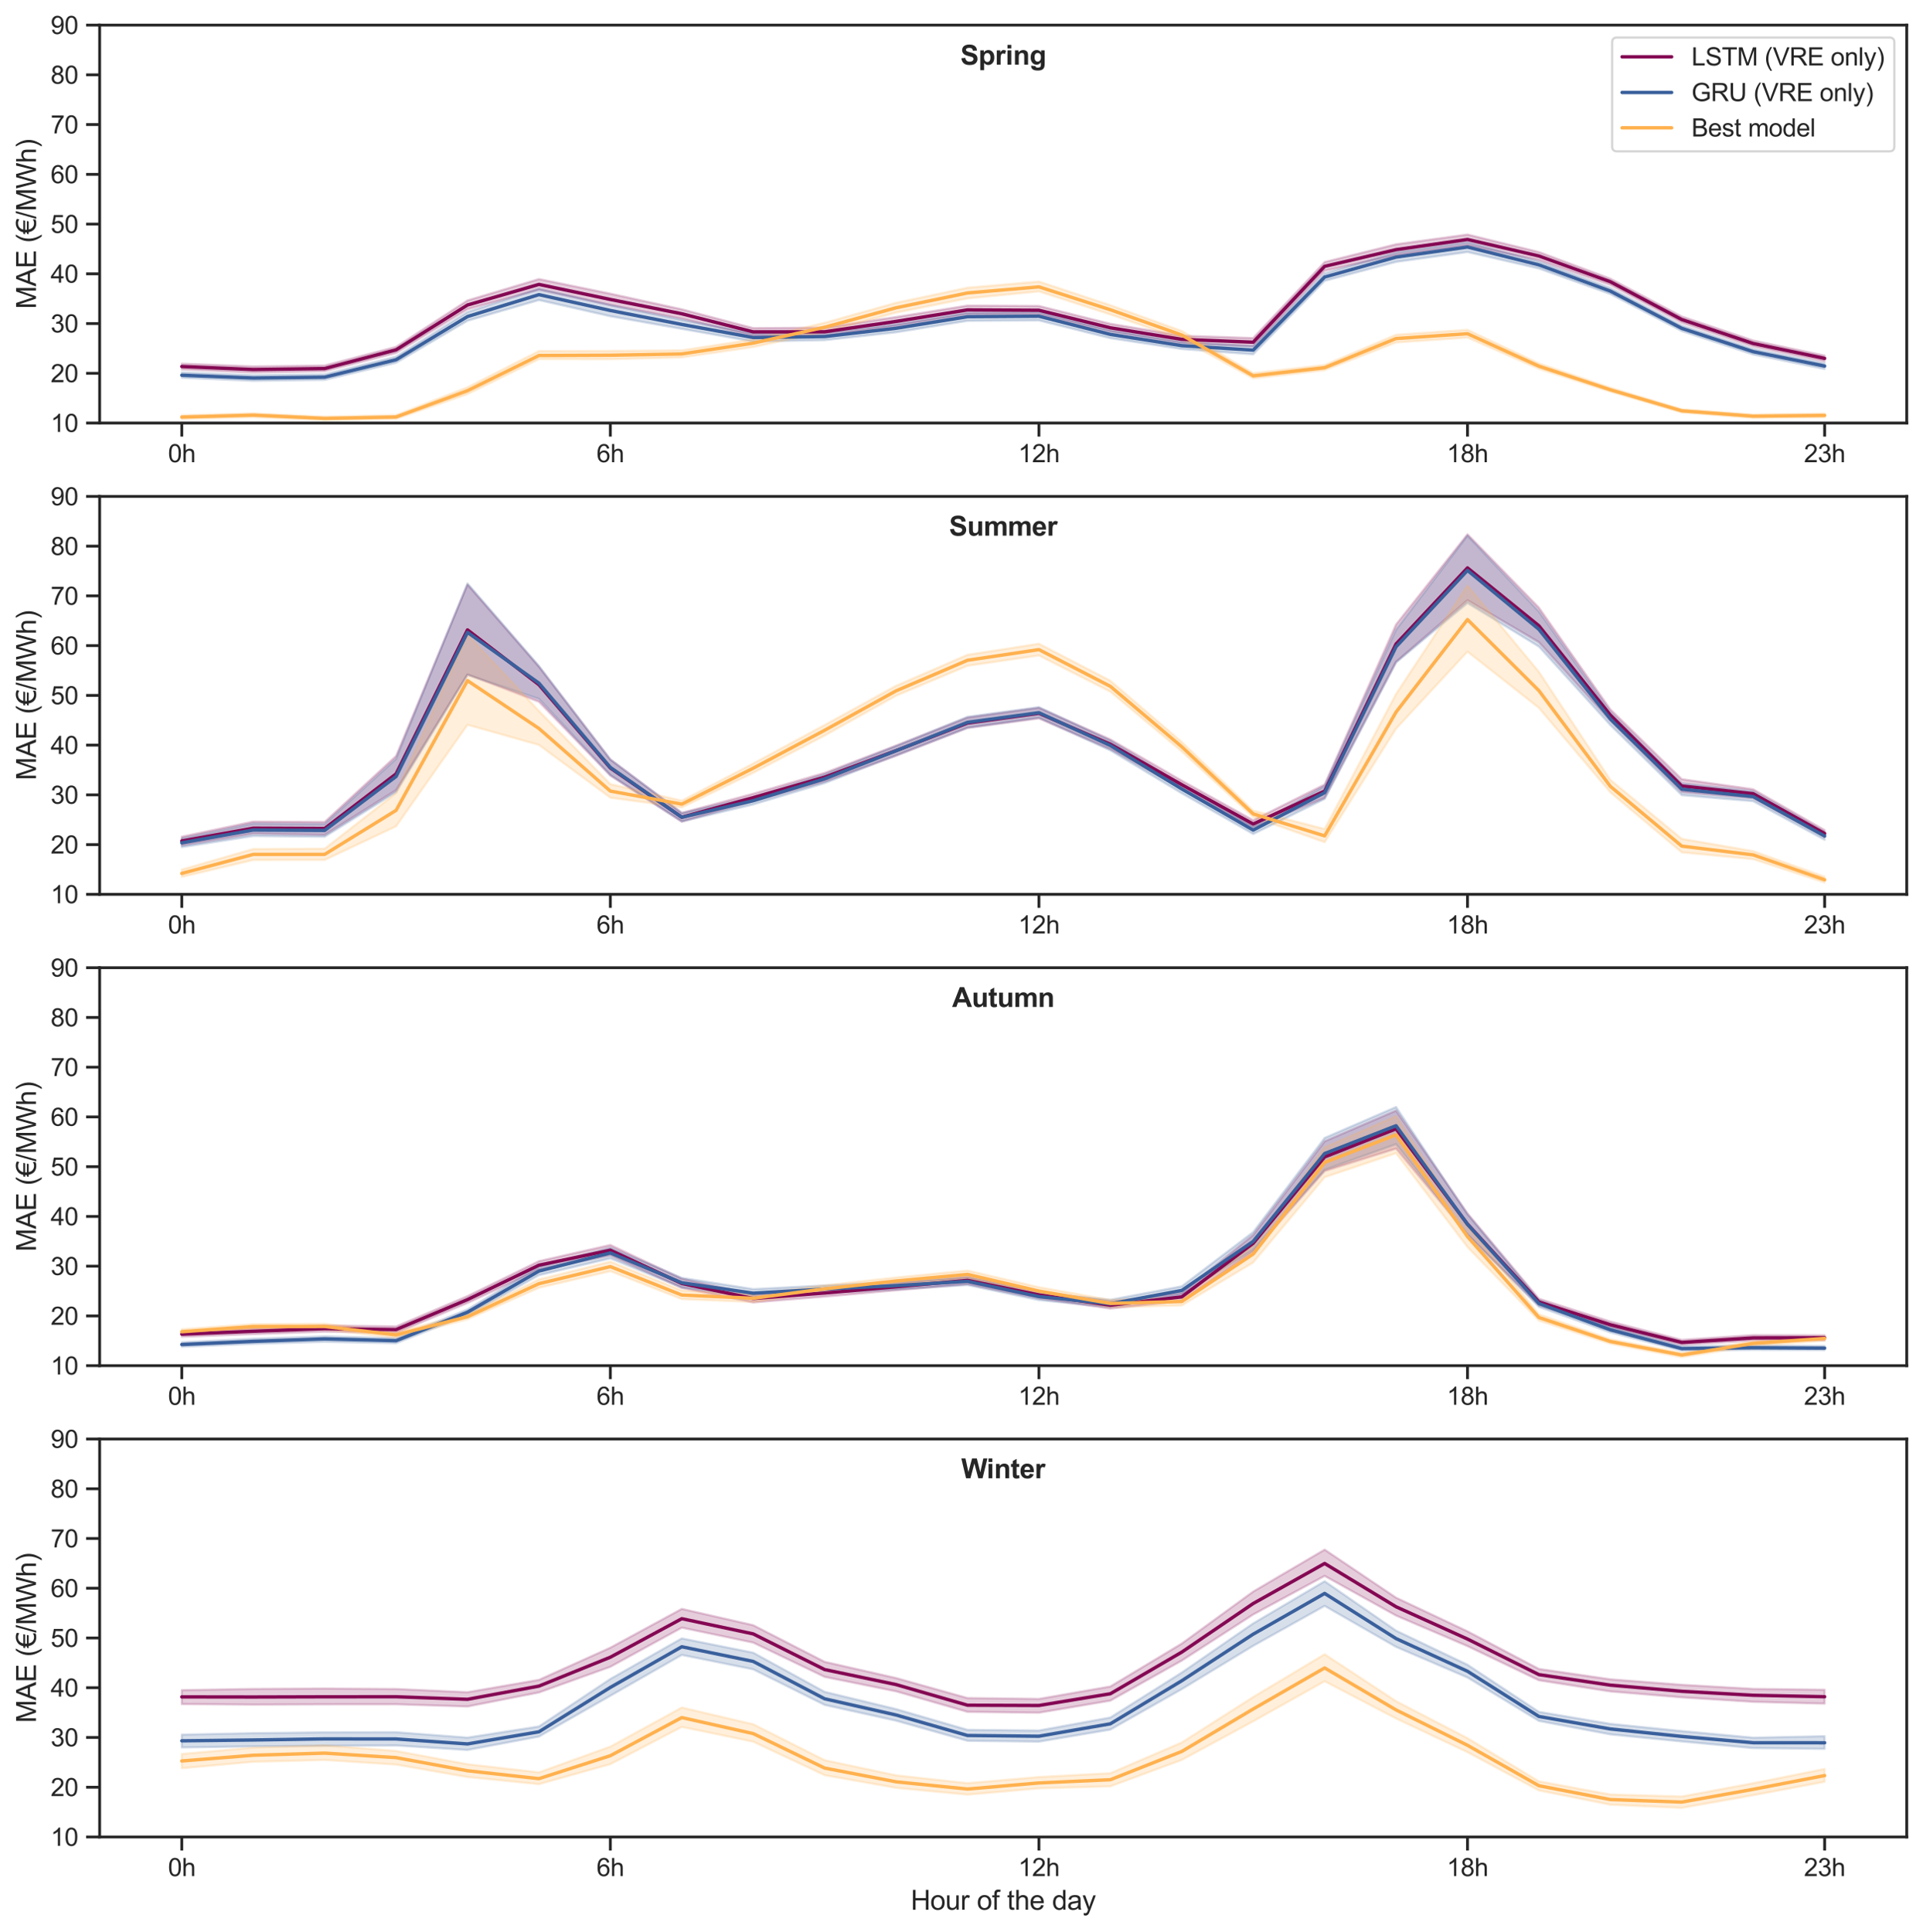<?xml version="1.0" encoding="utf-8" standalone="no"?>
<!DOCTYPE svg PUBLIC "-//W3C//DTD SVG 1.1//EN"
  "http://www.w3.org/Graphics/SVG/1.1/DTD/svg11.dtd">
<svg xmlns:xlink="http://www.w3.org/1999/xlink" width="852.845pt" height="856.802pt" viewBox="0 0 852.845 856.802" xmlns="http://www.w3.org/2000/svg" version="1.1">
 <defs>
  <style type="text/css">*{stroke-linejoin: round; stroke-linecap: butt}</style>
 </defs>
 <g id="figure_1">
  <g id="patch_1">
   <path d="M 0 856.802 
L 852.845 856.802 
L 852.845 0 
L 0 0 
z
" style="fill: #ffffff"/>
  </g>
  <g id="axes_1">
   <g id="patch_2">
    <path d="M 44.195 187.643 
L 845.645 187.643 
L 845.645 11.137 
L 44.195 11.137 
z
" style="fill: #ffffff"/>
   </g>
   <g id="matplotlib.axis_1">
    <g id="xtick_1">
     <g id="line2d_1">
      <defs>
       <path id="m380ffdcf14" d="M 0 0 
L 0 6 
" style="stroke: #262626; stroke-width: 1.25"/>
      </defs>
      <g>
       <use xlink:href="#m380ffdcf14" x="80.625" y="187.643" style="fill: #262626; stroke: #262626; stroke-width: 1.25"/>
      </g>
     </g>
     <g id="text_1">
      <!-- 0h -->
      <g style="fill: #262626" transform="translate(74.508 205.016) scale(0.11 -0.11)">
       <defs>
        <path id="ArialMT-30" d="M 266 2259 
Q 266 3072 433 3567 
Q 600 4063 929 4331 
Q 1259 4600 1759 4600 
Q 2128 4600 2406 4451 
Q 2684 4303 2865 4023 
Q 3047 3744 3150 3342 
Q 3253 2941 3253 2259 
Q 3253 1453 3087 958 
Q 2922 463 2592 192 
Q 2263 -78 1759 -78 
Q 1097 -78 719 397 
Q 266 969 266 2259 
z
M 844 2259 
Q 844 1131 1108 757 
Q 1372 384 1759 384 
Q 2147 384 2411 759 
Q 2675 1134 2675 2259 
Q 2675 3391 2411 3762 
Q 2147 4134 1753 4134 
Q 1366 4134 1134 3806 
Q 844 3388 844 2259 
z
" transform="scale(0.016)"/>
        <path id="ArialMT-68" d="M 422 0 
L 422 4581 
L 984 4581 
L 984 2938 
Q 1378 3394 1978 3394 
Q 2347 3394 2619 3248 
Q 2891 3103 3008 2847 
Q 3125 2591 3125 2103 
L 3125 0 
L 2563 0 
L 2563 2103 
Q 2563 2525 2380 2717 
Q 2197 2909 1863 2909 
Q 1613 2909 1392 2779 
Q 1172 2650 1078 2428 
Q 984 2206 984 1816 
L 984 0 
L 422 0 
z
" transform="scale(0.016)"/>
       </defs>
       <use xlink:href="#ArialMT-30"/>
       <use xlink:href="#ArialMT-68" transform="translate(55.615 0)"/>
      </g>
     </g>
    </g>
    <g id="xtick_2">
     <g id="line2d_2">
      <g>
       <use xlink:href="#m380ffdcf14" x="270.692" y="187.643" style="fill: #262626; stroke: #262626; stroke-width: 1.25"/>
      </g>
     </g>
     <g id="text_2">
      <!-- 6h -->
      <g style="fill: #262626" transform="translate(264.575 205.016) scale(0.11 -0.11)">
       <defs>
        <path id="ArialMT-36" d="M 3184 3459 
L 2625 3416 
Q 2550 3747 2413 3897 
Q 2184 4138 1850 4138 
Q 1581 4138 1378 3988 
Q 1113 3794 959 3422 
Q 806 3050 800 2363 
Q 1003 2672 1297 2822 
Q 1591 2972 1913 2972 
Q 2475 2972 2870 2558 
Q 3266 2144 3266 1488 
Q 3266 1056 3080 686 
Q 2894 316 2569 119 
Q 2244 -78 1831 -78 
Q 1128 -78 684 439 
Q 241 956 241 2144 
Q 241 3472 731 4075 
Q 1159 4600 1884 4600 
Q 2425 4600 2770 4297 
Q 3116 3994 3184 3459 
z
M 888 1484 
Q 888 1194 1011 928 
Q 1134 663 1356 523 
Q 1578 384 1822 384 
Q 2178 384 2434 671 
Q 2691 959 2691 1453 
Q 2691 1928 2437 2201 
Q 2184 2475 1800 2475 
Q 1419 2475 1153 2201 
Q 888 1928 888 1484 
z
" transform="scale(0.016)"/>
       </defs>
       <use xlink:href="#ArialMT-36"/>
       <use xlink:href="#ArialMT-68" transform="translate(55.615 0)"/>
      </g>
     </g>
    </g>
    <g id="xtick_3">
     <g id="line2d_3">
      <g>
       <use xlink:href="#m380ffdcf14" x="460.759" y="187.643" style="fill: #262626; stroke: #262626; stroke-width: 1.25"/>
      </g>
     </g>
     <g id="text_3">
      <!-- 12h -->
      <g style="fill: #262626" transform="translate(451.584 205.016) scale(0.11 -0.11)">
       <defs>
        <path id="ArialMT-31" d="M 2384 0 
L 1822 0 
L 1822 3584 
Q 1619 3391 1289 3197 
Q 959 3003 697 2906 
L 697 3450 
Q 1169 3672 1522 3987 
Q 1875 4303 2022 4600 
L 2384 4600 
L 2384 0 
z
" transform="scale(0.016)"/>
        <path id="ArialMT-32" d="M 3222 541 
L 3222 0 
L 194 0 
Q 188 203 259 391 
Q 375 700 629 1000 
Q 884 1300 1366 1694 
Q 2113 2306 2375 2664 
Q 2638 3022 2638 3341 
Q 2638 3675 2398 3904 
Q 2159 4134 1775 4134 
Q 1369 4134 1125 3890 
Q 881 3647 878 3216 
L 300 3275 
Q 359 3922 746 4261 
Q 1134 4600 1788 4600 
Q 2447 4600 2831 4234 
Q 3216 3869 3216 3328 
Q 3216 3053 3103 2787 
Q 2991 2522 2730 2228 
Q 2469 1934 1863 1422 
Q 1356 997 1212 845 
Q 1069 694 975 541 
L 3222 541 
z
" transform="scale(0.016)"/>
       </defs>
       <use xlink:href="#ArialMT-31"/>
       <use xlink:href="#ArialMT-32" transform="translate(55.615 0)"/>
       <use xlink:href="#ArialMT-68" transform="translate(111.23 0)"/>
      </g>
     </g>
    </g>
    <g id="xtick_4">
     <g id="line2d_4">
      <g>
       <use xlink:href="#m380ffdcf14" x="650.826" y="187.643" style="fill: #262626; stroke: #262626; stroke-width: 1.25"/>
      </g>
     </g>
     <g id="text_4">
      <!-- 18h -->
      <g style="fill: #262626" transform="translate(641.651 205.016) scale(0.11 -0.11)">
       <defs>
        <path id="ArialMT-38" d="M 1131 2484 
Q 781 2613 612 2850 
Q 444 3088 444 3419 
Q 444 3919 803 4259 
Q 1163 4600 1759 4600 
Q 2359 4600 2725 4251 
Q 3091 3903 3091 3403 
Q 3091 3084 2923 2848 
Q 2756 2613 2416 2484 
Q 2838 2347 3058 2040 
Q 3278 1734 3278 1309 
Q 3278 722 2862 322 
Q 2447 -78 1769 -78 
Q 1091 -78 675 323 
Q 259 725 259 1325 
Q 259 1772 486 2073 
Q 713 2375 1131 2484 
z
M 1019 3438 
Q 1019 3113 1228 2906 
Q 1438 2700 1772 2700 
Q 2097 2700 2305 2904 
Q 2513 3109 2513 3406 
Q 2513 3716 2298 3927 
Q 2084 4138 1766 4138 
Q 1444 4138 1231 3931 
Q 1019 3725 1019 3438 
z
M 838 1322 
Q 838 1081 952 856 
Q 1066 631 1291 507 
Q 1516 384 1775 384 
Q 2178 384 2440 643 
Q 2703 903 2703 1303 
Q 2703 1709 2433 1975 
Q 2163 2241 1756 2241 
Q 1359 2241 1098 1978 
Q 838 1716 838 1322 
z
" transform="scale(0.016)"/>
       </defs>
       <use xlink:href="#ArialMT-31"/>
       <use xlink:href="#ArialMT-38" transform="translate(55.615 0)"/>
       <use xlink:href="#ArialMT-68" transform="translate(111.23 0)"/>
      </g>
     </g>
    </g>
    <g id="xtick_5">
     <g id="line2d_5">
      <g>
       <use xlink:href="#m380ffdcf14" x="809.216" y="187.643" style="fill: #262626; stroke: #262626; stroke-width: 1.25"/>
      </g>
     </g>
     <g id="text_5">
      <!-- 23h -->
      <g style="fill: #262626" transform="translate(800.04 205.016) scale(0.11 -0.11)">
       <defs>
        <path id="ArialMT-33" d="M 269 1209 
L 831 1284 
Q 928 806 1161 595 
Q 1394 384 1728 384 
Q 2125 384 2398 659 
Q 2672 934 2672 1341 
Q 2672 1728 2419 1979 
Q 2166 2231 1775 2231 
Q 1616 2231 1378 2169 
L 1441 2663 
Q 1497 2656 1531 2656 
Q 1891 2656 2178 2843 
Q 2466 3031 2466 3422 
Q 2466 3731 2256 3934 
Q 2047 4138 1716 4138 
Q 1388 4138 1169 3931 
Q 950 3725 888 3313 
L 325 3413 
Q 428 3978 793 4289 
Q 1159 4600 1703 4600 
Q 2078 4600 2393 4439 
Q 2709 4278 2876 4000 
Q 3044 3722 3044 3409 
Q 3044 3113 2884 2869 
Q 2725 2625 2413 2481 
Q 2819 2388 3044 2092 
Q 3269 1797 3269 1353 
Q 3269 753 2831 336 
Q 2394 -81 1725 -81 
Q 1122 -81 723 278 
Q 325 638 269 1209 
z
" transform="scale(0.016)"/>
       </defs>
       <use xlink:href="#ArialMT-32"/>
       <use xlink:href="#ArialMT-33" transform="translate(55.615 0)"/>
       <use xlink:href="#ArialMT-68" transform="translate(111.23 0)"/>
      </g>
     </g>
    </g>
   </g>
   <g id="matplotlib.axis_2">
    <g id="ytick_1">
     <g id="line2d_6">
      <defs>
       <path id="m2709889f67" d="M 0 0 
L -6 0 
" style="stroke: #262626; stroke-width: 1.25"/>
      </defs>
      <g>
       <use xlink:href="#m2709889f67" x="44.195" y="187.643" style="fill: #262626; stroke: #262626; stroke-width: 1.25"/>
      </g>
     </g>
     <g id="text_6">
      <!-- 10 -->
      <g style="fill: #262626" transform="translate(22.461 191.58) scale(0.11 -0.11)">
       <use xlink:href="#ArialMT-31"/>
       <use xlink:href="#ArialMT-30" transform="translate(55.615 0)"/>
      </g>
     </g>
    </g>
    <g id="ytick_2">
     <g id="line2d_7">
      <g>
       <use xlink:href="#m2709889f67" x="44.195" y="165.579" style="fill: #262626; stroke: #262626; stroke-width: 1.25"/>
      </g>
     </g>
     <g id="text_7">
      <!-- 20 -->
      <g style="fill: #262626" transform="translate(22.461 169.516) scale(0.11 -0.11)">
       <use xlink:href="#ArialMT-32"/>
       <use xlink:href="#ArialMT-30" transform="translate(55.615 0)"/>
      </g>
     </g>
    </g>
    <g id="ytick_3">
     <g id="line2d_8">
      <g>
       <use xlink:href="#m2709889f67" x="44.195" y="143.516" style="fill: #262626; stroke: #262626; stroke-width: 1.25"/>
      </g>
     </g>
     <g id="text_8">
      <!-- 30 -->
      <g style="fill: #262626" transform="translate(22.461 147.453) scale(0.11 -0.11)">
       <use xlink:href="#ArialMT-33"/>
       <use xlink:href="#ArialMT-30" transform="translate(55.615 0)"/>
      </g>
     </g>
    </g>
    <g id="ytick_4">
     <g id="line2d_9">
      <g>
       <use xlink:href="#m2709889f67" x="44.195" y="121.453" style="fill: #262626; stroke: #262626; stroke-width: 1.25"/>
      </g>
     </g>
     <g id="text_9">
      <!-- 40 -->
      <g style="fill: #262626" transform="translate(22.461 125.39) scale(0.11 -0.11)">
       <defs>
        <path id="ArialMT-34" d="M 2069 0 
L 2069 1097 
L 81 1097 
L 81 1613 
L 2172 4581 
L 2631 4581 
L 2631 1613 
L 3250 1613 
L 3250 1097 
L 2631 1097 
L 2631 0 
L 2069 0 
z
M 2069 1613 
L 2069 3678 
L 634 1613 
L 2069 1613 
z
" transform="scale(0.016)"/>
       </defs>
       <use xlink:href="#ArialMT-34"/>
       <use xlink:href="#ArialMT-30" transform="translate(55.615 0)"/>
      </g>
     </g>
    </g>
    <g id="ytick_5">
     <g id="line2d_10">
      <g>
       <use xlink:href="#m2709889f67" x="44.195" y="99.39" style="fill: #262626; stroke: #262626; stroke-width: 1.25"/>
      </g>
     </g>
     <g id="text_10">
      <!-- 50 -->
      <g style="fill: #262626" transform="translate(22.461 103.327) scale(0.11 -0.11)">
       <defs>
        <path id="ArialMT-35" d="M 266 1200 
L 856 1250 
Q 922 819 1161 601 
Q 1400 384 1738 384 
Q 2144 384 2425 690 
Q 2706 997 2706 1503 
Q 2706 1984 2436 2262 
Q 2166 2541 1728 2541 
Q 1456 2541 1237 2417 
Q 1019 2294 894 2097 
L 366 2166 
L 809 4519 
L 3088 4519 
L 3088 3981 
L 1259 3981 
L 1013 2750 
Q 1425 3038 1878 3038 
Q 2478 3038 2890 2622 
Q 3303 2206 3303 1553 
Q 3303 931 2941 478 
Q 2500 -78 1738 -78 
Q 1113 -78 717 272 
Q 322 622 266 1200 
z
" transform="scale(0.016)"/>
       </defs>
       <use xlink:href="#ArialMT-35"/>
       <use xlink:href="#ArialMT-30" transform="translate(55.615 0)"/>
      </g>
     </g>
    </g>
    <g id="ytick_6">
     <g id="line2d_11">
      <g>
       <use xlink:href="#m2709889f67" x="44.195" y="77.327" style="fill: #262626; stroke: #262626; stroke-width: 1.25"/>
      </g>
     </g>
     <g id="text_11">
      <!-- 60 -->
      <g style="fill: #262626" transform="translate(22.461 81.263) scale(0.11 -0.11)">
       <use xlink:href="#ArialMT-36"/>
       <use xlink:href="#ArialMT-30" transform="translate(55.615 0)"/>
      </g>
     </g>
    </g>
    <g id="ytick_7">
     <g id="line2d_12">
      <g>
       <use xlink:href="#m2709889f67" x="44.195" y="55.263" style="fill: #262626; stroke: #262626; stroke-width: 1.25"/>
      </g>
     </g>
     <g id="text_12">
      <!-- 70 -->
      <g style="fill: #262626" transform="translate(22.461 59.2) scale(0.11 -0.11)">
       <defs>
        <path id="ArialMT-37" d="M 303 3981 
L 303 4522 
L 3269 4522 
L 3269 4084 
Q 2831 3619 2401 2847 
Q 1972 2075 1738 1259 
Q 1569 684 1522 0 
L 944 0 
Q 953 541 1156 1306 
Q 1359 2072 1739 2783 
Q 2119 3494 2547 3981 
L 303 3981 
z
" transform="scale(0.016)"/>
       </defs>
       <use xlink:href="#ArialMT-37"/>
       <use xlink:href="#ArialMT-30" transform="translate(55.615 0)"/>
      </g>
     </g>
    </g>
    <g id="ytick_8">
     <g id="line2d_13">
      <g>
       <use xlink:href="#m2709889f67" x="44.195" y="33.2" style="fill: #262626; stroke: #262626; stroke-width: 1.25"/>
      </g>
     </g>
     <g id="text_13">
      <!-- 80 -->
      <g style="fill: #262626" transform="translate(22.461 37.137) scale(0.11 -0.11)">
       <use xlink:href="#ArialMT-38"/>
       <use xlink:href="#ArialMT-30" transform="translate(55.615 0)"/>
      </g>
     </g>
    </g>
    <g id="ytick_9">
     <g id="line2d_14">
      <g>
       <use xlink:href="#m2709889f67" x="44.195" y="11.137" style="fill: #262626; stroke: #262626; stroke-width: 1.25"/>
      </g>
     </g>
     <g id="text_14">
      <!-- 90 -->
      <g style="fill: #262626" transform="translate(22.461 15.074) scale(0.11 -0.11)">
       <defs>
        <path id="ArialMT-39" d="M 350 1059 
L 891 1109 
Q 959 728 1153 556 
Q 1347 384 1650 384 
Q 1909 384 2104 503 
Q 2300 622 2425 820 
Q 2550 1019 2634 1356 
Q 2719 1694 2719 2044 
Q 2719 2081 2716 2156 
Q 2547 1888 2255 1720 
Q 1963 1553 1622 1553 
Q 1053 1553 659 1965 
Q 266 2378 266 3053 
Q 266 3750 677 4175 
Q 1088 4600 1706 4600 
Q 2153 4600 2523 4359 
Q 2894 4119 3086 3673 
Q 3278 3228 3278 2384 
Q 3278 1506 3087 986 
Q 2897 466 2520 194 
Q 2144 -78 1638 -78 
Q 1100 -78 759 220 
Q 419 519 350 1059 
z
M 2653 3081 
Q 2653 3566 2395 3850 
Q 2138 4134 1775 4134 
Q 1400 4134 1122 3828 
Q 844 3522 844 3034 
Q 844 2597 1108 2323 
Q 1372 2050 1759 2050 
Q 2150 2050 2401 2323 
Q 2653 2597 2653 3081 
z
" transform="scale(0.016)"/>
       </defs>
       <use xlink:href="#ArialMT-39"/>
       <use xlink:href="#ArialMT-30" transform="translate(55.615 0)"/>
      </g>
     </g>
    </g>
    <g id="text_15">
     <!-- MAE (€/MWh) -->
     <g style="fill: #262626" transform="translate(15.936 137.056) rotate(-90) scale(0.12 -0.12)">
      <defs>
       <path id="ArialMT-4d" d="M 475 0 
L 475 4581 
L 1388 4581 
L 2472 1338 
Q 2622 884 2691 659 
Q 2769 909 2934 1394 
L 4031 4581 
L 4847 4581 
L 4847 0 
L 4263 0 
L 4263 3834 
L 2931 0 
L 2384 0 
L 1059 3900 
L 1059 0 
L 475 0 
z
" transform="scale(0.016)"/>
       <path id="ArialMT-41" d="M -9 0 
L 1750 4581 
L 2403 4581 
L 4278 0 
L 3588 0 
L 3053 1388 
L 1138 1388 
L 634 0 
L -9 0 
z
M 1313 1881 
L 2866 1881 
L 2388 3150 
Q 2169 3728 2063 4100 
Q 1975 3659 1816 3225 
L 1313 1881 
z
" transform="scale(0.016)"/>
       <path id="ArialMT-45" d="M 506 0 
L 506 4581 
L 3819 4581 
L 3819 4041 
L 1113 4041 
L 1113 2638 
L 3647 2638 
L 3647 2100 
L 1113 2100 
L 1113 541 
L 3925 541 
L 3925 0 
L 506 0 
z
" transform="scale(0.016)"/>
       <path id="ArialMT-20" transform="scale(0.016)"/>
       <path id="ArialMT-28" d="M 1497 -1347 
Q 1031 -759 709 28 
Q 388 816 388 1659 
Q 388 2403 628 3084 
Q 909 3875 1497 4659 
L 1900 4659 
Q 1522 4009 1400 3731 
Q 1209 3300 1100 2831 
Q 966 2247 966 1656 
Q 966 153 1900 -1347 
L 1497 -1347 
z
" transform="scale(0.016)"/>
       <path id="ArialMT-20ac" d="M 2469 4141 
Q 1944 4141 1588 3888 
Q 1375 3738 1203 3463 
Q 1028 3178 997 2922 
L 3128 2922 
L 3044 2503 
L 947 2503 
Q 944 2438 944 2378 
Q 944 2138 947 2091 
L 2959 2091 
L 2872 1672 
L 1013 1672 
Q 1144 956 1644 656 
Q 2003 441 2422 441 
Q 3006 441 3334 747 
L 3334 103 
Q 2944 -78 2472 -78 
Q 1059 -78 563 1097 
Q 463 1334 391 1672 
L -88 1672 
L 0 2091 
L 328 2091 
Q 319 2222 319 2375 
Q 319 2438 322 2503 
L -88 2503 
L 0 2922 
L 363 2922 
Q 556 3941 1372 4384 
Q 1875 4659 2481 4659 
Q 3063 4659 3459 4406 
L 3334 3825 
Q 2953 4141 2469 4141 
z
" transform="scale(0.016)"/>
       <path id="ArialMT-2f" d="M 0 -78 
L 1328 4659 
L 1778 4659 
L 453 -78 
L 0 -78 
z
" transform="scale(0.016)"/>
       <path id="ArialMT-57" d="M 1294 0 
L 78 4581 
L 700 4581 
L 1397 1578 
Q 1509 1106 1591 641 
Q 1766 1375 1797 1488 
L 2669 4581 
L 3400 4581 
L 4056 2263 
Q 4303 1400 4413 641 
Q 4500 1075 4641 1638 
L 5359 4581 
L 5969 4581 
L 4713 0 
L 4128 0 
L 3163 3491 
Q 3041 3928 3019 4028 
Q 2947 3713 2884 3491 
L 1913 0 
L 1294 0 
z
" transform="scale(0.016)"/>
       <path id="ArialMT-29" d="M 791 -1347 
L 388 -1347 
Q 1322 153 1322 1656 
Q 1322 2244 1188 2822 
Q 1081 3291 891 3722 
Q 769 4003 388 4659 
L 791 4659 
Q 1378 3875 1659 3084 
Q 1900 2403 1900 1659 
Q 1900 816 1576 28 
Q 1253 -759 791 -1347 
z
" transform="scale(0.016)"/>
      </defs>
      <use xlink:href="#ArialMT-4d"/>
      <use xlink:href="#ArialMT-41" transform="translate(83.301 0)"/>
      <use xlink:href="#ArialMT-45" transform="translate(150 0)"/>
      <use xlink:href="#ArialMT-20" transform="translate(216.699 0)"/>
      <use xlink:href="#ArialMT-28" transform="translate(244.482 0)"/>
      <use xlink:href="#ArialMT-20ac" transform="translate(277.783 0)"/>
      <use xlink:href="#ArialMT-2f" transform="translate(333.398 0)"/>
      <use xlink:href="#ArialMT-4d" transform="translate(361.182 0)"/>
      <use xlink:href="#ArialMT-57" transform="translate(444.482 0)"/>
      <use xlink:href="#ArialMT-68" transform="translate(538.867 0)"/>
      <use xlink:href="#ArialMT-29" transform="translate(594.482 0)"/>
     </g>
    </g>
   </g>
   <g id="FillBetweenPolyCollection_1">
    <defs>
     <path id="mc66b427844" d="M 80.625 -695.506 
L 80.625 -692.937 
L 112.303 -691.589 
L 143.981 -692.135 
L 175.658 -700.243 
L 207.336 -719.659 
L 239.014 -728.263 
L 270.692 -721.468 
L 302.37 -715.431 
L 334.048 -707.903 
L 365.726 -707.859 
L 397.404 -712.284 
L 429.081 -717.445 
L 460.759 -717.363 
L 492.437 -709.762 
L 524.115 -704.635 
L 555.793 -703.195 
L 587.471 -736.707 
L 619.149 -743.577 
L 650.826 -747.973 
L 682.504 -741.403 
L 714.182 -730.438 
L 745.86 -713.68 
L 777.538 -703.121 
L 809.216 -696.534 
L 809.216 -699.083 
L 809.216 -699.083 
L 777.538 -705.78 
L 745.86 -716.419 
L 714.182 -733.188 
L 682.504 -745.003 
L 650.826 -752.769 
L 619.149 -748.452 
L 587.471 -740.564 
L 555.793 -706.857 
L 524.115 -707.897 
L 492.437 -713.184 
L 460.759 -721.082 
L 429.081 -721.248 
L 397.404 -716.175 
L 365.726 -711.472 
L 334.048 -711.269 
L 302.37 -719.605 
L 270.692 -726.531 
L 239.014 -733.016 
L 207.336 -723.536 
L 175.658 -702.944 
L 143.981 -694.678 
L 112.303 -694.29 
L 80.625 -695.506 
z
" style="stroke: #840853; stroke-opacity: 0.2"/>
    </defs>
    <g clip-path="url(#p374cf59e74)">
     <use xlink:href="#mc66b427844" x="0" y="856.802" style="fill: #840853; fill-opacity: 0.2; stroke: #840853; stroke-opacity: 0.2"/>
    </g>
   </g>
   <g id="FillBetweenPolyCollection_2">
    <defs>
     <path id="med4418485a" d="M 80.625 -691.625 
L 80.625 -689.243 
L 112.303 -687.871 
L 143.981 -688.298 
L 175.658 -695.891 
L 207.336 -714.524 
L 239.014 -723.702 
L 270.692 -716.518 
L 302.37 -710.93 
L 334.048 -705.332 
L 365.726 -705.933 
L 397.404 -709.416 
L 429.081 -714.495 
L 460.759 -714.68 
L 492.437 -706.803 
L 524.115 -701.997 
L 555.793 -699.656 
L 587.471 -732.237 
L 619.149 -740.645 
L 650.826 -745.008 
L 682.504 -737.702 
L 714.182 -726.386 
L 745.86 -709.952 
L 777.538 -699.567 
L 809.216 -693.136 
L 809.216 -695.63 
L 809.216 -695.63 
L 777.538 -702.054 
L 745.86 -712.436 
L 714.182 -729.075 
L 682.504 -740.808 
L 650.826 -749.363 
L 619.149 -744.835 
L 587.471 -735.542 
L 555.793 -703.26 
L 524.115 -705.059 
L 492.437 -710.214 
L 460.759 -718.469 
L 429.081 -718.102 
L 397.404 -712.943 
L 365.726 -709.243 
L 334.048 -708.966 
L 302.37 -714.944 
L 270.692 -721.497 
L 239.014 -728.736 
L 207.336 -718.416 
L 175.658 -698.6 
L 143.981 -690.774 
L 112.303 -690.402 
L 80.625 -691.625 
z
" style="stroke: #3a609c; stroke-opacity: 0.2"/>
    </defs>
    <g clip-path="url(#p374cf59e74)">
     <use xlink:href="#med4418485a" x="0" y="856.802" style="fill: #3a609c; fill-opacity: 0.2; stroke: #3a609c; stroke-opacity: 0.2"/>
    </g>
   </g>
   <g id="FillBetweenPolyCollection_3">
    <defs>
     <path id="m95f5212b7f" d="M 80.625 -672.674 
L 80.625 -671.001 
L 112.303 -671.738 
L 143.981 -670.409 
L 175.658 -670.98 
L 207.336 -681.985 
L 239.014 -697.52 
L 270.692 -697.488 
L 302.37 -698.281 
L 334.048 -702.881 
L 365.726 -709.639 
L 397.404 -718.138 
L 429.081 -724.437 
L 460.759 -727.534 
L 492.437 -717.309 
L 524.115 -706.374 
L 555.793 -688.935 
L 587.471 -692.591 
L 619.149 -704.903 
L 650.826 -707.074 
L 682.504 -693.184 
L 714.182 -683.05 
L 745.86 -673.819 
L 777.538 -671.404 
L 809.216 -671.734 
L 809.216 -673.414 
L 809.216 -673.414 
L 777.538 -672.958 
L 745.86 -675.306 
L 714.182 -684.858 
L 682.504 -695.631 
L 650.826 -710.531 
L 619.149 -708.323 
L 587.471 -694.918 
L 555.793 -691.324 
L 524.115 -710.003 
L 492.437 -721.434 
L 460.759 -731.919 
L 429.081 -729.195 
L 397.404 -722.5 
L 365.726 -713.637 
L 334.048 -706.269 
L 302.37 -701.43 
L 270.692 -701.161 
L 239.014 -701.101 
L 207.336 -685.033 
L 175.658 -672.737 
L 143.981 -672.016 
L 112.303 -673.486 
L 80.625 -672.674 
z
" style="stroke: #ffb14e; stroke-opacity: 0.2"/>
    </defs>
    <g clip-path="url(#p374cf59e74)">
     <use xlink:href="#m95f5212b7f" x="0" y="856.802" style="fill: #ffb14e; fill-opacity: 0.2; stroke: #ffb14e; stroke-opacity: 0.2"/>
    </g>
   </g>
   <g id="line2d_15">
    <path d="M 80.625 162.565 
L 112.303 163.897 
L 143.981 163.462 
L 175.658 155.171 
L 207.336 135.288 
L 239.014 126.158 
L 270.692 132.835 
L 302.37 139.177 
L 334.048 147.196 
L 365.726 147.173 
L 397.404 142.56 
L 429.081 137.455 
L 460.759 137.623 
L 492.437 145.39 
L 524.115 150.519 
L 555.793 151.78 
L 587.471 118.136 
L 619.149 110.739 
L 650.826 106.219 
L 682.504 113.546 
L 714.182 124.97 
L 745.86 141.74 
L 777.538 152.361 
L 809.216 158.957 
" clip-path="url(#p374cf59e74)" style="fill: none; stroke: #840853; stroke-width: 1.5; stroke-linecap: round"/>
   </g>
   <g id="line2d_16">
    <path d="M 80.625 166.421 
L 112.303 167.662 
L 143.981 167.29 
L 175.658 159.558 
L 207.336 140.405 
L 239.014 130.692 
L 270.692 137.728 
L 302.37 143.903 
L 334.048 149.708 
L 365.726 149.283 
L 397.404 145.591 
L 429.081 140.472 
L 460.759 140.258 
L 492.437 148.319 
L 524.115 153.312 
L 555.793 155.298 
L 587.471 122.884 
L 619.149 114.045 
L 650.826 109.565 
L 682.504 117.493 
L 714.182 129.114 
L 745.86 145.634 
L 777.538 155.977 
L 809.216 162.361 
" clip-path="url(#p374cf59e74)" style="fill: none; stroke: #3a609c; stroke-width: 1.5; stroke-linecap: round"/>
   </g>
   <g id="line2d_17">
    <path d="M 80.625 185.012 
L 112.303 184.121 
L 143.981 185.585 
L 175.658 184.963 
L 207.336 173.292 
L 239.014 157.683 
L 270.692 157.558 
L 302.37 156.979 
L 334.048 152.186 
L 365.726 145.148 
L 397.404 136.522 
L 429.081 129.946 
L 460.759 127.246 
L 492.437 137.395 
L 524.115 148.596 
L 555.793 166.698 
L 587.471 163.086 
L 619.149 150.154 
L 650.826 148.016 
L 682.504 162.419 
L 714.182 172.888 
L 745.86 182.227 
L 777.538 184.597 
L 809.216 184.249 
" clip-path="url(#p374cf59e74)" style="fill: none; stroke: #ffb14e; stroke-width: 1.5; stroke-linecap: round"/>
   </g>
   <g id="line2d_18"/>
   <g id="line2d_19"/>
   <g id="line2d_20"/>
   <g id="patch_3">
    <path d="M 44.195 187.643 
L 44.195 11.137 
" style="fill: none; stroke: #262626; stroke-width: 1.25; stroke-linejoin: miter; stroke-linecap: square"/>
   </g>
   <g id="patch_4">
    <path d="M 845.645 187.643 
L 845.645 11.137 
" style="fill: none; stroke: #262626; stroke-width: 1.25; stroke-linejoin: miter; stroke-linecap: square"/>
   </g>
   <g id="patch_5">
    <path d="M 44.195 187.643 
L 845.645 187.643 
" style="fill: none; stroke: #262626; stroke-width: 1.25; stroke-linejoin: miter; stroke-linecap: square"/>
   </g>
   <g id="patch_6">
    <path d="M 44.195 11.137 
L 845.645 11.137 
" style="fill: none; stroke: #262626; stroke-width: 1.25; stroke-linejoin: miter; stroke-linecap: square"/>
   </g>
   <g id="text_16">
    <!-- Spring -->
    <g style="fill: #262626" transform="translate(425.922 28.698) scale(0.12 -0.12)">
     <defs>
      <path id="Arial-BoldMT-53" d="M 231 1491 
L 1131 1578 
Q 1213 1125 1461 912 
Q 1709 700 2131 700 
Q 2578 700 2804 889 
Q 3031 1078 3031 1331 
Q 3031 1494 2936 1608 
Q 2841 1722 2603 1806 
Q 2441 1863 1863 2006 
Q 1119 2191 819 2459 
Q 397 2838 397 3381 
Q 397 3731 595 4036 
Q 794 4341 1167 4500 
Q 1541 4659 2069 4659 
Q 2931 4659 3367 4281 
Q 3803 3903 3825 3272 
L 2900 3231 
Q 2841 3584 2645 3739 
Q 2450 3894 2059 3894 
Q 1656 3894 1428 3728 
Q 1281 3622 1281 3444 
Q 1281 3281 1419 3166 
Q 1594 3019 2269 2859 
Q 2944 2700 3267 2529 
Q 3591 2359 3773 2064 
Q 3956 1769 3956 1334 
Q 3956 941 3737 597 
Q 3519 253 3119 86 
Q 2719 -81 2122 -81 
Q 1253 -81 787 320 
Q 322 722 231 1491 
z
" transform="scale(0.016)"/>
      <path id="Arial-BoldMT-70" d="M 434 3319 
L 1253 3319 
L 1253 2831 
Q 1413 3081 1684 3237 
Q 1956 3394 2288 3394 
Q 2866 3394 3269 2941 
Q 3672 2488 3672 1678 
Q 3672 847 3265 386 
Q 2859 -75 2281 -75 
Q 2006 -75 1782 34 
Q 1559 144 1313 409 
L 1313 -1263 
L 434 -1263 
L 434 3319 
z
M 1303 1716 
Q 1303 1156 1525 889 
Q 1747 622 2066 622 
Q 2372 622 2575 867 
Q 2778 1113 2778 1672 
Q 2778 2194 2568 2447 
Q 2359 2700 2050 2700 
Q 1728 2700 1515 2451 
Q 1303 2203 1303 1716 
z
" transform="scale(0.016)"/>
      <path id="Arial-BoldMT-72" d="M 1300 0 
L 422 0 
L 422 3319 
L 1238 3319 
L 1238 2847 
Q 1447 3181 1614 3287 
Q 1781 3394 1994 3394 
Q 2294 3394 2572 3228 
L 2300 2463 
Q 2078 2606 1888 2606 
Q 1703 2606 1575 2504 
Q 1447 2403 1373 2137 
Q 1300 1872 1300 1025 
L 1300 0 
z
" transform="scale(0.016)"/>
      <path id="Arial-BoldMT-69" d="M 459 3769 
L 459 4581 
L 1338 4581 
L 1338 3769 
L 459 3769 
z
M 459 0 
L 459 3319 
L 1338 3319 
L 1338 0 
L 459 0 
z
" transform="scale(0.016)"/>
      <path id="Arial-BoldMT-6e" d="M 3478 0 
L 2600 0 
L 2600 1694 
Q 2600 2231 2544 2389 
Q 2488 2547 2361 2634 
Q 2234 2722 2056 2722 
Q 1828 2722 1647 2597 
Q 1466 2472 1398 2265 
Q 1331 2059 1331 1503 
L 1331 0 
L 453 0 
L 453 3319 
L 1269 3319 
L 1269 2831 
Q 1703 3394 2363 3394 
Q 2653 3394 2893 3289 
Q 3134 3184 3257 3021 
Q 3381 2859 3429 2653 
Q 3478 2447 3478 2063 
L 3478 0 
z
" transform="scale(0.016)"/>
      <path id="Arial-BoldMT-67" d="M 378 -219 
L 1381 -341 
Q 1406 -516 1497 -581 
Q 1622 -675 1891 -675 
Q 2234 -675 2406 -572 
Q 2522 -503 2581 -350 
Q 2622 -241 2622 53 
L 2622 538 
Q 2228 0 1628 0 
Q 959 0 569 566 
Q 263 1013 263 1678 
Q 263 2513 664 2953 
Q 1066 3394 1663 3394 
Q 2278 3394 2678 2853 
L 2678 3319 
L 3500 3319 
L 3500 341 
Q 3500 -247 3403 -537 
Q 3306 -828 3131 -993 
Q 2956 -1159 2664 -1253 
Q 2372 -1347 1925 -1347 
Q 1081 -1347 728 -1058 
Q 375 -769 375 -325 
Q 375 -281 378 -219 
z
M 1163 1728 
Q 1163 1200 1367 954 
Q 1572 709 1872 709 
Q 2194 709 2416 961 
Q 2638 1213 2638 1706 
Q 2638 2222 2425 2472 
Q 2213 2722 1888 2722 
Q 1572 2722 1367 2476 
Q 1163 2231 1163 1728 
z
" transform="scale(0.016)"/>
     </defs>
     <use xlink:href="#Arial-BoldMT-53"/>
     <use xlink:href="#Arial-BoldMT-70" transform="translate(66.699 0)"/>
     <use xlink:href="#Arial-BoldMT-72" transform="translate(127.783 0)"/>
     <use xlink:href="#Arial-BoldMT-69" transform="translate(166.699 0)"/>
     <use xlink:href="#Arial-BoldMT-6e" transform="translate(194.482 0)"/>
     <use xlink:href="#Arial-BoldMT-67" transform="translate(255.566 0)"/>
    </g>
   </g>
   <g id="legend_1">
    <g id="patch_7">
     <path d="M 717.176 67.142 
L 837.945 67.142 
Q 840.145 67.142 840.145 64.942 
L 840.145 18.837 
Q 840.145 16.637 837.945 16.637 
L 717.176 16.637 
Q 714.976 16.637 714.976 18.837 
L 714.976 64.942 
Q 714.976 67.142 717.176 67.142 
z
" style="fill: #ffffff; opacity: 0.8; stroke: #cccccc; stroke-linejoin: miter"/>
    </g>
    <g id="line2d_21">
     <path d="M 719.376 25.194 
L 730.376 25.194 
L 741.376 25.194 
" style="fill: none; stroke: #840853; stroke-width: 1.5; stroke-linecap: round"/>
    </g>
    <g id="text_17">
     <!-- LSTM (VRE only) -->
     <g style="fill: #262626" transform="translate(750.176 29.044) scale(0.11 -0.11)">
      <defs>
       <path id="ArialMT-4c" d="M 469 0 
L 469 4581 
L 1075 4581 
L 1075 541 
L 3331 541 
L 3331 0 
L 469 0 
z
" transform="scale(0.016)"/>
       <path id="ArialMT-53" d="M 288 1472 
L 859 1522 
Q 900 1178 1048 958 
Q 1197 738 1509 602 
Q 1822 466 2213 466 
Q 2559 466 2825 569 
Q 3091 672 3220 851 
Q 3350 1031 3350 1244 
Q 3350 1459 3225 1620 
Q 3100 1781 2813 1891 
Q 2628 1963 1997 2114 
Q 1366 2266 1113 2400 
Q 784 2572 623 2826 
Q 463 3081 463 3397 
Q 463 3744 659 4045 
Q 856 4347 1234 4503 
Q 1613 4659 2075 4659 
Q 2584 4659 2973 4495 
Q 3363 4331 3572 4012 
Q 3781 3694 3797 3291 
L 3216 3247 
Q 3169 3681 2898 3903 
Q 2628 4125 2100 4125 
Q 1550 4125 1298 3923 
Q 1047 3722 1047 3438 
Q 1047 3191 1225 3031 
Q 1400 2872 2139 2705 
Q 2878 2538 3153 2413 
Q 3553 2228 3743 1945 
Q 3934 1663 3934 1294 
Q 3934 928 3725 604 
Q 3516 281 3123 101 
Q 2731 -78 2241 -78 
Q 1619 -78 1198 103 
Q 778 284 539 648 
Q 300 1013 288 1472 
z
" transform="scale(0.016)"/>
       <path id="ArialMT-54" d="M 1659 0 
L 1659 4041 
L 150 4041 
L 150 4581 
L 3781 4581 
L 3781 4041 
L 2266 4041 
L 2266 0 
L 1659 0 
z
" transform="scale(0.016)"/>
       <path id="ArialMT-56" d="M 1803 0 
L 28 4581 
L 684 4581 
L 1875 1253 
Q 2019 853 2116 503 
Q 2222 878 2363 1253 
L 3600 4581 
L 4219 4581 
L 2425 0 
L 1803 0 
z
" transform="scale(0.016)"/>
       <path id="ArialMT-52" d="M 503 0 
L 503 4581 
L 2534 4581 
Q 3147 4581 3465 4457 
Q 3784 4334 3975 4021 
Q 4166 3709 4166 3331 
Q 4166 2844 3850 2509 
Q 3534 2175 2875 2084 
Q 3116 1969 3241 1856 
Q 3506 1613 3744 1247 
L 4541 0 
L 3778 0 
L 3172 953 
Q 2906 1366 2734 1584 
Q 2563 1803 2427 1890 
Q 2291 1978 2150 2013 
Q 2047 2034 1813 2034 
L 1109 2034 
L 1109 0 
L 503 0 
z
M 1109 2559 
L 2413 2559 
Q 2828 2559 3062 2645 
Q 3297 2731 3419 2920 
Q 3541 3109 3541 3331 
Q 3541 3656 3305 3865 
Q 3069 4075 2559 4075 
L 1109 4075 
L 1109 2559 
z
" transform="scale(0.016)"/>
       <path id="ArialMT-6f" d="M 213 1659 
Q 213 2581 725 3025 
Q 1153 3394 1769 3394 
Q 2453 3394 2887 2945 
Q 3322 2497 3322 1706 
Q 3322 1066 3130 698 
Q 2938 331 2570 128 
Q 2203 -75 1769 -75 
Q 1072 -75 642 372 
Q 213 819 213 1659 
z
M 791 1659 
Q 791 1022 1069 705 
Q 1347 388 1769 388 
Q 2188 388 2466 706 
Q 2744 1025 2744 1678 
Q 2744 2294 2464 2611 
Q 2184 2928 1769 2928 
Q 1347 2928 1069 2612 
Q 791 2297 791 1659 
z
" transform="scale(0.016)"/>
       <path id="ArialMT-6e" d="M 422 0 
L 422 3319 
L 928 3319 
L 928 2847 
Q 1294 3394 1984 3394 
Q 2284 3394 2536 3286 
Q 2788 3178 2913 3003 
Q 3038 2828 3088 2588 
Q 3119 2431 3119 2041 
L 3119 0 
L 2556 0 
L 2556 2019 
Q 2556 2363 2490 2533 
Q 2425 2703 2258 2804 
Q 2091 2906 1866 2906 
Q 1506 2906 1245 2678 
Q 984 2450 984 1813 
L 984 0 
L 422 0 
z
" transform="scale(0.016)"/>
       <path id="ArialMT-6c" d="M 409 0 
L 409 4581 
L 972 4581 
L 972 0 
L 409 0 
z
" transform="scale(0.016)"/>
       <path id="ArialMT-79" d="M 397 -1278 
L 334 -750 
Q 519 -800 656 -800 
Q 844 -800 956 -737 
Q 1069 -675 1141 -563 
Q 1194 -478 1313 -144 
Q 1328 -97 1363 -6 
L 103 3319 
L 709 3319 
L 1400 1397 
Q 1534 1031 1641 628 
Q 1738 1016 1872 1384 
L 2581 3319 
L 3144 3319 
L 1881 -56 
Q 1678 -603 1566 -809 
Q 1416 -1088 1222 -1217 
Q 1028 -1347 759 -1347 
Q 597 -1347 397 -1278 
z
" transform="scale(0.016)"/>
      </defs>
      <use xlink:href="#ArialMT-4c"/>
      <use xlink:href="#ArialMT-53" transform="translate(55.615 0)"/>
      <use xlink:href="#ArialMT-54" transform="translate(122.314 0)"/>
      <use xlink:href="#ArialMT-4d" transform="translate(183.398 0)"/>
      <use xlink:href="#ArialMT-20" transform="translate(266.699 0)"/>
      <use xlink:href="#ArialMT-28" transform="translate(294.482 0)"/>
      <use xlink:href="#ArialMT-56" transform="translate(327.783 0)"/>
      <use xlink:href="#ArialMT-52" transform="translate(394.482 0)"/>
      <use xlink:href="#ArialMT-45" transform="translate(466.699 0)"/>
      <use xlink:href="#ArialMT-20" transform="translate(533.398 0)"/>
      <use xlink:href="#ArialMT-6f" transform="translate(561.182 0)"/>
      <use xlink:href="#ArialMT-6e" transform="translate(616.797 0)"/>
      <use xlink:href="#ArialMT-6c" transform="translate(672.412 0)"/>
      <use xlink:href="#ArialMT-79" transform="translate(694.629 0)"/>
      <use xlink:href="#ArialMT-29" transform="translate(744.629 0)"/>
     </g>
    </g>
    <g id="line2d_22">
     <path d="M 719.376 41.017 
L 730.376 41.017 
L 741.376 41.017 
" style="fill: none; stroke: #3a609c; stroke-width: 1.5; stroke-linecap: round"/>
    </g>
    <g id="text_18">
     <!-- GRU (VRE only) -->
     <g style="fill: #262626" transform="translate(750.176 44.867) scale(0.11 -0.11)">
      <defs>
       <path id="ArialMT-47" d="M 2638 1797 
L 2638 2334 
L 4578 2338 
L 4578 638 
Q 4131 281 3656 101 
Q 3181 -78 2681 -78 
Q 2006 -78 1454 211 
Q 903 500 622 1047 
Q 341 1594 341 2269 
Q 341 2938 620 3517 
Q 900 4097 1425 4378 
Q 1950 4659 2634 4659 
Q 3131 4659 3532 4498 
Q 3934 4338 4162 4050 
Q 4391 3763 4509 3300 
L 3963 3150 
Q 3859 3500 3706 3700 
Q 3553 3900 3268 4020 
Q 2984 4141 2638 4141 
Q 2222 4141 1919 4014 
Q 1616 3888 1430 3681 
Q 1244 3475 1141 3228 
Q 966 2803 966 2306 
Q 966 1694 1177 1281 
Q 1388 869 1791 669 
Q 2194 469 2647 469 
Q 3041 469 3416 620 
Q 3791 772 3984 944 
L 3984 1797 
L 2638 1797 
z
" transform="scale(0.016)"/>
       <path id="ArialMT-55" d="M 3500 4581 
L 4106 4581 
L 4106 1934 
Q 4106 1244 3950 837 
Q 3794 431 3386 176 
Q 2978 -78 2316 -78 
Q 1672 -78 1262 144 
Q 853 366 678 786 
Q 503 1206 503 1934 
L 503 4581 
L 1109 4581 
L 1109 1938 
Q 1109 1341 1220 1058 
Q 1331 775 1601 622 
Q 1872 469 2263 469 
Q 2931 469 3215 772 
Q 3500 1075 3500 1938 
L 3500 4581 
z
" transform="scale(0.016)"/>
      </defs>
      <use xlink:href="#ArialMT-47"/>
      <use xlink:href="#ArialMT-52" transform="translate(77.783 0)"/>
      <use xlink:href="#ArialMT-55" transform="translate(150 0)"/>
      <use xlink:href="#ArialMT-20" transform="translate(222.217 0)"/>
      <use xlink:href="#ArialMT-28" transform="translate(250 0)"/>
      <use xlink:href="#ArialMT-56" transform="translate(283.301 0)"/>
      <use xlink:href="#ArialMT-52" transform="translate(350 0)"/>
      <use xlink:href="#ArialMT-45" transform="translate(422.217 0)"/>
      <use xlink:href="#ArialMT-20" transform="translate(488.916 0)"/>
      <use xlink:href="#ArialMT-6f" transform="translate(516.699 0)"/>
      <use xlink:href="#ArialMT-6e" transform="translate(572.314 0)"/>
      <use xlink:href="#ArialMT-6c" transform="translate(627.93 0)"/>
      <use xlink:href="#ArialMT-79" transform="translate(650.146 0)"/>
      <use xlink:href="#ArialMT-29" transform="translate(700.146 0)"/>
     </g>
    </g>
    <g id="line2d_23">
     <path d="M 719.376 56.706 
L 730.376 56.706 
L 741.376 56.706 
" style="fill: none; stroke: #ffb14e; stroke-width: 1.5; stroke-linecap: round"/>
    </g>
    <g id="text_19">
     <!-- Best model -->
     <g style="fill: #262626" transform="translate(750.176 60.556) scale(0.11 -0.11)">
      <defs>
       <path id="ArialMT-42" d="M 469 0 
L 469 4581 
L 2188 4581 
Q 2713 4581 3030 4442 
Q 3347 4303 3526 4014 
Q 3706 3725 3706 3409 
Q 3706 3116 3547 2856 
Q 3388 2597 3066 2438 
Q 3481 2316 3704 2022 
Q 3928 1728 3928 1328 
Q 3928 1006 3792 729 
Q 3656 453 3456 303 
Q 3256 153 2954 76 
Q 2653 0 2216 0 
L 469 0 
z
M 1075 2656 
L 2066 2656 
Q 2469 2656 2644 2709 
Q 2875 2778 2992 2937 
Q 3109 3097 3109 3338 
Q 3109 3566 3000 3739 
Q 2891 3913 2687 3977 
Q 2484 4041 1991 4041 
L 1075 4041 
L 1075 2656 
z
M 1075 541 
L 2216 541 
Q 2509 541 2628 563 
Q 2838 600 2978 687 
Q 3119 775 3209 942 
Q 3300 1109 3300 1328 
Q 3300 1584 3169 1773 
Q 3038 1963 2805 2039 
Q 2572 2116 2134 2116 
L 1075 2116 
L 1075 541 
z
" transform="scale(0.016)"/>
       <path id="ArialMT-65" d="M 2694 1069 
L 3275 997 
Q 3138 488 2766 206 
Q 2394 -75 1816 -75 
Q 1088 -75 661 373 
Q 234 822 234 1631 
Q 234 2469 665 2931 
Q 1097 3394 1784 3394 
Q 2450 3394 2872 2941 
Q 3294 2488 3294 1666 
Q 3294 1616 3291 1516 
L 816 1516 
Q 847 969 1125 678 
Q 1403 388 1819 388 
Q 2128 388 2347 550 
Q 2566 713 2694 1069 
z
M 847 1978 
L 2700 1978 
Q 2663 2397 2488 2606 
Q 2219 2931 1791 2931 
Q 1403 2931 1139 2672 
Q 875 2413 847 1978 
z
" transform="scale(0.016)"/>
       <path id="ArialMT-73" d="M 197 991 
L 753 1078 
Q 800 744 1014 566 
Q 1228 388 1613 388 
Q 2000 388 2187 545 
Q 2375 703 2375 916 
Q 2375 1106 2209 1216 
Q 2094 1291 1634 1406 
Q 1016 1563 777 1677 
Q 538 1791 414 1992 
Q 291 2194 291 2438 
Q 291 2659 392 2848 
Q 494 3038 669 3163 
Q 800 3259 1026 3326 
Q 1253 3394 1513 3394 
Q 1903 3394 2198 3281 
Q 2494 3169 2634 2976 
Q 2775 2784 2828 2463 
L 2278 2388 
Q 2241 2644 2061 2787 
Q 1881 2931 1553 2931 
Q 1166 2931 1000 2803 
Q 834 2675 834 2503 
Q 834 2394 903 2306 
Q 972 2216 1119 2156 
Q 1203 2125 1616 2013 
Q 2213 1853 2448 1751 
Q 2684 1650 2818 1456 
Q 2953 1263 2953 975 
Q 2953 694 2789 445 
Q 2625 197 2315 61 
Q 2006 -75 1616 -75 
Q 969 -75 630 194 
Q 291 463 197 991 
z
" transform="scale(0.016)"/>
       <path id="ArialMT-74" d="M 1650 503 
L 1731 6 
Q 1494 -44 1306 -44 
Q 1000 -44 831 53 
Q 663 150 594 308 
Q 525 466 525 972 
L 525 2881 
L 113 2881 
L 113 3319 
L 525 3319 
L 525 4141 
L 1084 4478 
L 1084 3319 
L 1650 3319 
L 1650 2881 
L 1084 2881 
L 1084 941 
Q 1084 700 1114 631 
Q 1144 563 1211 522 
Q 1278 481 1403 481 
Q 1497 481 1650 503 
z
" transform="scale(0.016)"/>
       <path id="ArialMT-6d" d="M 422 0 
L 422 3319 
L 925 3319 
L 925 2853 
Q 1081 3097 1340 3245 
Q 1600 3394 1931 3394 
Q 2300 3394 2536 3241 
Q 2772 3088 2869 2813 
Q 3263 3394 3894 3394 
Q 4388 3394 4653 3120 
Q 4919 2847 4919 2278 
L 4919 0 
L 4359 0 
L 4359 2091 
Q 4359 2428 4304 2576 
Q 4250 2725 4106 2815 
Q 3963 2906 3769 2906 
Q 3419 2906 3187 2673 
Q 2956 2441 2956 1928 
L 2956 0 
L 2394 0 
L 2394 2156 
Q 2394 2531 2256 2718 
Q 2119 2906 1806 2906 
Q 1569 2906 1367 2781 
Q 1166 2656 1075 2415 
Q 984 2175 984 1722 
L 984 0 
L 422 0 
z
" transform="scale(0.016)"/>
       <path id="ArialMT-64" d="M 2575 0 
L 2575 419 
Q 2259 -75 1647 -75 
Q 1250 -75 917 144 
Q 584 363 401 755 
Q 219 1147 219 1656 
Q 219 2153 384 2558 
Q 550 2963 881 3178 
Q 1213 3394 1622 3394 
Q 1922 3394 2156 3267 
Q 2391 3141 2538 2938 
L 2538 4581 
L 3097 4581 
L 3097 0 
L 2575 0 
z
M 797 1656 
Q 797 1019 1065 703 
Q 1334 388 1700 388 
Q 2069 388 2326 689 
Q 2584 991 2584 1609 
Q 2584 2291 2321 2609 
Q 2059 2928 1675 2928 
Q 1300 2928 1048 2622 
Q 797 2316 797 1656 
z
" transform="scale(0.016)"/>
      </defs>
      <use xlink:href="#ArialMT-42"/>
      <use xlink:href="#ArialMT-65" transform="translate(66.699 0)"/>
      <use xlink:href="#ArialMT-73" transform="translate(122.314 0)"/>
      <use xlink:href="#ArialMT-74" transform="translate(172.314 0)"/>
      <use xlink:href="#ArialMT-20" transform="translate(200.098 0)"/>
      <use xlink:href="#ArialMT-6d" transform="translate(227.881 0)"/>
      <use xlink:href="#ArialMT-6f" transform="translate(311.182 0)"/>
      <use xlink:href="#ArialMT-64" transform="translate(366.797 0)"/>
      <use xlink:href="#ArialMT-65" transform="translate(422.412 0)"/>
      <use xlink:href="#ArialMT-6c" transform="translate(478.027 0)"/>
     </g>
    </g>
   </g>
  </g>
  <g id="axes_2">
   <g id="patch_8">
    <path d="M 44.195 396.689 
L 845.645 396.689 
L 845.645 220.183 
L 44.195 220.183 
z
" style="fill: #ffffff"/>
   </g>
   <g id="matplotlib.axis_3">
    <g id="xtick_6">
     <g id="line2d_24">
      <g>
       <use xlink:href="#m380ffdcf14" x="80.625" y="396.689" style="fill: #262626; stroke: #262626; stroke-width: 1.25"/>
      </g>
     </g>
     <g id="text_20">
      <!-- 0h -->
      <g style="fill: #262626" transform="translate(74.508 414.062) scale(0.11 -0.11)">
       <use xlink:href="#ArialMT-30"/>
       <use xlink:href="#ArialMT-68" transform="translate(55.615 0)"/>
      </g>
     </g>
    </g>
    <g id="xtick_7">
     <g id="line2d_25">
      <g>
       <use xlink:href="#m380ffdcf14" x="270.692" y="396.689" style="fill: #262626; stroke: #262626; stroke-width: 1.25"/>
      </g>
     </g>
     <g id="text_21">
      <!-- 6h -->
      <g style="fill: #262626" transform="translate(264.575 414.062) scale(0.11 -0.11)">
       <use xlink:href="#ArialMT-36"/>
       <use xlink:href="#ArialMT-68" transform="translate(55.615 0)"/>
      </g>
     </g>
    </g>
    <g id="xtick_8">
     <g id="line2d_26">
      <g>
       <use xlink:href="#m380ffdcf14" x="460.759" y="396.689" style="fill: #262626; stroke: #262626; stroke-width: 1.25"/>
      </g>
     </g>
     <g id="text_22">
      <!-- 12h -->
      <g style="fill: #262626" transform="translate(451.584 414.062) scale(0.11 -0.11)">
       <use xlink:href="#ArialMT-31"/>
       <use xlink:href="#ArialMT-32" transform="translate(55.615 0)"/>
       <use xlink:href="#ArialMT-68" transform="translate(111.23 0)"/>
      </g>
     </g>
    </g>
    <g id="xtick_9">
     <g id="line2d_27">
      <g>
       <use xlink:href="#m380ffdcf14" x="650.826" y="396.689" style="fill: #262626; stroke: #262626; stroke-width: 1.25"/>
      </g>
     </g>
     <g id="text_23">
      <!-- 18h -->
      <g style="fill: #262626" transform="translate(641.651 414.062) scale(0.11 -0.11)">
       <use xlink:href="#ArialMT-31"/>
       <use xlink:href="#ArialMT-38" transform="translate(55.615 0)"/>
       <use xlink:href="#ArialMT-68" transform="translate(111.23 0)"/>
      </g>
     </g>
    </g>
    <g id="xtick_10">
     <g id="line2d_28">
      <g>
       <use xlink:href="#m380ffdcf14" x="809.216" y="396.689" style="fill: #262626; stroke: #262626; stroke-width: 1.25"/>
      </g>
     </g>
     <g id="text_24">
      <!-- 23h -->
      <g style="fill: #262626" transform="translate(800.04 414.062) scale(0.11 -0.11)">
       <use xlink:href="#ArialMT-32"/>
       <use xlink:href="#ArialMT-33" transform="translate(55.615 0)"/>
       <use xlink:href="#ArialMT-68" transform="translate(111.23 0)"/>
      </g>
     </g>
    </g>
   </g>
   <g id="matplotlib.axis_4">
    <g id="ytick_10">
     <g id="line2d_29">
      <g>
       <use xlink:href="#m2709889f67" x="44.195" y="396.689" style="fill: #262626; stroke: #262626; stroke-width: 1.25"/>
      </g>
     </g>
     <g id="text_25">
      <!-- 10 -->
      <g style="fill: #262626" transform="translate(22.461 400.625) scale(0.11 -0.11)">
       <use xlink:href="#ArialMT-31"/>
       <use xlink:href="#ArialMT-30" transform="translate(55.615 0)"/>
      </g>
     </g>
    </g>
    <g id="ytick_11">
     <g id="line2d_30">
      <g>
       <use xlink:href="#m2709889f67" x="44.195" y="374.625" style="fill: #262626; stroke: #262626; stroke-width: 1.25"/>
      </g>
     </g>
     <g id="text_26">
      <!-- 20 -->
      <g style="fill: #262626" transform="translate(22.461 378.562) scale(0.11 -0.11)">
       <use xlink:href="#ArialMT-32"/>
       <use xlink:href="#ArialMT-30" transform="translate(55.615 0)"/>
      </g>
     </g>
    </g>
    <g id="ytick_12">
     <g id="line2d_31">
      <g>
       <use xlink:href="#m2709889f67" x="44.195" y="352.562" style="fill: #262626; stroke: #262626; stroke-width: 1.25"/>
      </g>
     </g>
     <g id="text_27">
      <!-- 30 -->
      <g style="fill: #262626" transform="translate(22.461 356.499) scale(0.11 -0.11)">
       <use xlink:href="#ArialMT-33"/>
       <use xlink:href="#ArialMT-30" transform="translate(55.615 0)"/>
      </g>
     </g>
    </g>
    <g id="ytick_13">
     <g id="line2d_32">
      <g>
       <use xlink:href="#m2709889f67" x="44.195" y="330.499" style="fill: #262626; stroke: #262626; stroke-width: 1.25"/>
      </g>
     </g>
     <g id="text_28">
      <!-- 40 -->
      <g style="fill: #262626" transform="translate(22.461 334.436) scale(0.11 -0.11)">
       <use xlink:href="#ArialMT-34"/>
       <use xlink:href="#ArialMT-30" transform="translate(55.615 0)"/>
      </g>
     </g>
    </g>
    <g id="ytick_14">
     <g id="line2d_33">
      <g>
       <use xlink:href="#m2709889f67" x="44.195" y="308.436" style="fill: #262626; stroke: #262626; stroke-width: 1.25"/>
      </g>
     </g>
     <g id="text_29">
      <!-- 50 -->
      <g style="fill: #262626" transform="translate(22.461 312.373) scale(0.11 -0.11)">
       <use xlink:href="#ArialMT-35"/>
       <use xlink:href="#ArialMT-30" transform="translate(55.615 0)"/>
      </g>
     </g>
    </g>
    <g id="ytick_15">
     <g id="line2d_34">
      <g>
       <use xlink:href="#m2709889f67" x="44.195" y="286.372" style="fill: #262626; stroke: #262626; stroke-width: 1.25"/>
      </g>
     </g>
     <g id="text_30">
      <!-- 60 -->
      <g style="fill: #262626" transform="translate(22.461 290.309) scale(0.11 -0.11)">
       <use xlink:href="#ArialMT-36"/>
       <use xlink:href="#ArialMT-30" transform="translate(55.615 0)"/>
      </g>
     </g>
    </g>
    <g id="ytick_16">
     <g id="line2d_35">
      <g>
       <use xlink:href="#m2709889f67" x="44.195" y="264.309" style="fill: #262626; stroke: #262626; stroke-width: 1.25"/>
      </g>
     </g>
     <g id="text_31">
      <!-- 70 -->
      <g style="fill: #262626" transform="translate(22.461 268.246) scale(0.11 -0.11)">
       <use xlink:href="#ArialMT-37"/>
       <use xlink:href="#ArialMT-30" transform="translate(55.615 0)"/>
      </g>
     </g>
    </g>
    <g id="ytick_17">
     <g id="line2d_36">
      <g>
       <use xlink:href="#m2709889f67" x="44.195" y="242.246" style="fill: #262626; stroke: #262626; stroke-width: 1.25"/>
      </g>
     </g>
     <g id="text_32">
      <!-- 80 -->
      <g style="fill: #262626" transform="translate(22.461 246.183) scale(0.11 -0.11)">
       <use xlink:href="#ArialMT-38"/>
       <use xlink:href="#ArialMT-30" transform="translate(55.615 0)"/>
      </g>
     </g>
    </g>
    <g id="ytick_18">
     <g id="line2d_37">
      <g>
       <use xlink:href="#m2709889f67" x="44.195" y="220.183" style="fill: #262626; stroke: #262626; stroke-width: 1.25"/>
      </g>
     </g>
     <g id="text_33">
      <!-- 90 -->
      <g style="fill: #262626" transform="translate(22.461 224.12) scale(0.11 -0.11)">
       <use xlink:href="#ArialMT-39"/>
       <use xlink:href="#ArialMT-30" transform="translate(55.615 0)"/>
      </g>
     </g>
    </g>
    <g id="text_34">
     <!-- MAE (€/MWh) -->
     <g style="fill: #262626" transform="translate(15.936 346.102) rotate(-90) scale(0.12 -0.12)">
      <use xlink:href="#ArialMT-4d"/>
      <use xlink:href="#ArialMT-41" transform="translate(83.301 0)"/>
      <use xlink:href="#ArialMT-45" transform="translate(150 0)"/>
      <use xlink:href="#ArialMT-20" transform="translate(216.699 0)"/>
      <use xlink:href="#ArialMT-28" transform="translate(244.482 0)"/>
      <use xlink:href="#ArialMT-20ac" transform="translate(277.783 0)"/>
      <use xlink:href="#ArialMT-2f" transform="translate(333.398 0)"/>
      <use xlink:href="#ArialMT-4d" transform="translate(361.182 0)"/>
      <use xlink:href="#ArialMT-57" transform="translate(444.482 0)"/>
      <use xlink:href="#ArialMT-68" transform="translate(538.867 0)"/>
      <use xlink:href="#ArialMT-29" transform="translate(594.482 0)"/>
     </g>
    </g>
   </g>
   <g id="FillBetweenPolyCollection_4">
    <defs>
     <path id="ma1a668643f" d="M 80.625 -485.685 
L 80.625 -481.796 
L 112.303 -487.048 
L 143.981 -486.473 
L 175.658 -506.314 
L 207.336 -557.665 
L 239.014 -545.543 
L 270.692 -512.778 
L 302.37 -492.371 
L 334.048 -501.408 
L 365.726 -510.14 
L 397.404 -521.599 
L 429.081 -533.933 
L 460.759 -538.146 
L 492.437 -524.533 
L 524.115 -507.035 
L 555.793 -489.73 
L 587.471 -502.9 
L 619.149 -563.277 
L 650.826 -590.561 
L 682.504 -571.972 
L 714.182 -537.07 
L 745.86 -505.468 
L 777.538 -502.726 
L 809.216 -485.571 
L 809.216 -488.611 
L 809.216 -488.611 
L 777.538 -506.714 
L 745.86 -511.181 
L 714.182 -542.16 
L 682.504 -587.264 
L 650.826 -619.813 
L 619.149 -579.779 
L 587.471 -508.835 
L 555.793 -492.976 
L 524.115 -510.538 
L 492.437 -528.836 
L 460.759 -542.846 
L 429.081 -538.52 
L 397.404 -526.091 
L 365.726 -513.986 
L 334.048 -504.724 
L 302.37 -496.258 
L 270.692 -519.936 
L 239.014 -561.053 
L 207.336 -597.473 
L 175.658 -521.476 
L 143.981 -492.222 
L 112.303 -492.384 
L 80.625 -485.685 
z
" style="stroke: #840853; stroke-opacity: 0.2"/>
    </defs>
    <g clip-path="url(#p19b509bb57)">
     <use xlink:href="#ma1a668643f" x="0" y="856.802" style="fill: #840853; fill-opacity: 0.2; stroke: #840853; stroke-opacity: 0.2"/>
    </g>
   </g>
   <g id="FillBetweenPolyCollection_5">
    <defs>
     <path id="me3f9c1bf00" d="M 80.625 -484.931 
L 80.625 -481.057 
L 112.303 -485.977 
L 143.981 -485.649 
L 175.658 -505.396 
L 207.336 -557.478 
L 239.014 -546.826 
L 270.692 -513.054 
L 302.37 -492.409 
L 334.048 -499.987 
L 365.726 -509.422 
L 397.404 -521.732 
L 429.081 -533.994 
L 460.759 -538.476 
L 492.437 -523.957 
L 524.115 -504.921 
L 555.793 -486.887 
L 587.471 -502.411 
L 619.149 -562.936 
L 650.826 -589.319 
L 682.504 -570.009 
L 714.182 -535.193 
L 745.86 -504.113 
L 777.538 -501.422 
L 809.216 -484.321 
L 809.216 -487.655 
L 809.216 -487.655 
L 777.538 -505.824 
L 745.86 -509.353 
L 714.182 -540.925 
L 682.504 -585.556 
L 650.826 -619.2 
L 619.149 -577.502 
L 587.471 -508.184 
L 555.793 -490.265 
L 524.115 -508.668 
L 492.437 -528.314 
L 460.759 -543.157 
L 429.081 -538.863 
L 397.404 -525.908 
L 365.726 -513.327 
L 334.048 -503.278 
L 302.37 -496.144 
L 270.692 -519.912 
L 239.014 -561.418 
L 207.336 -598.015 
L 175.658 -520.212 
L 143.981 -491.295 
L 112.303 -491.553 
L 80.625 -484.931 
z
" style="stroke: #3a609c; stroke-opacity: 0.2"/>
    </defs>
    <g clip-path="url(#p19b509bb57)">
     <use xlink:href="#me3f9c1bf00" x="0" y="856.802" style="fill: #3a609c; fill-opacity: 0.2; stroke: #3a609c; stroke-opacity: 0.2"/>
    </g>
   </g>
   <g id="FillBetweenPolyCollection_6">
    <defs>
     <path id="mf3bc0c889a" d="M 80.625 -471.117 
L 80.625 -467.865 
L 112.303 -475.347 
L 143.981 -475.369 
L 175.658 -490.286 
L 207.336 -535.313 
L 239.014 -526.38 
L 270.692 -502.971 
L 302.37 -498.671 
L 334.048 -513.996 
L 365.726 -530.56 
L 397.404 -548.211 
L 429.081 -561.499 
L 460.759 -566.066 
L 492.437 -550.008 
L 524.115 -523.488 
L 555.793 -494.433 
L 587.471 -483.241 
L 619.149 -533.587 
L 650.826 -567.782 
L 682.504 -542.809 
L 714.182 -505.344 
L 745.86 -478.725 
L 777.538 -475.731 
L 809.216 -465.344 
L 809.216 -467.934 
L 809.216 -467.934 
L 777.538 -479.296 
L 745.86 -484.752 
L 714.182 -510.909 
L 682.504 -558.814 
L 650.826 -597.039 
L 619.149 -548.983 
L 587.471 -489.129 
L 555.793 -497.265 
L 524.115 -527.713 
L 492.437 -554.887 
L 460.759 -571.289 
L 429.081 -566.376 
L 397.404 -552.631 
L 365.726 -535.237 
L 334.048 -518.157 
L 302.37 -501.673 
L 270.692 -509.02 
L 239.014 -541.448 
L 207.336 -575.215 
L 175.658 -505.04 
L 143.981 -480.368 
L 112.303 -480.241 
L 80.625 -471.117 
z
" style="stroke: #ffb14e; stroke-opacity: 0.2"/>
    </defs>
    <g clip-path="url(#p19b509bb57)">
     <use xlink:href="#mf3bc0c889a" x="0" y="856.802" style="fill: #ffb14e; fill-opacity: 0.2; stroke: #ffb14e; stroke-opacity: 0.2"/>
    </g>
   </g>
   <g id="line2d_38">
    <path d="M 80.625 373.002 
L 112.303 367.334 
L 143.981 367.481 
L 175.658 343.267 
L 207.336 279.398 
L 239.014 303.692 
L 270.692 340.64 
L 302.37 362.472 
L 334.048 353.796 
L 365.726 344.724 
L 397.404 332.936 
L 429.081 320.724 
L 460.759 316.386 
L 492.437 330.094 
L 524.115 348.054 
L 555.793 365.492 
L 587.471 350.907 
L 619.149 285.65 
L 650.826 251.897 
L 682.504 277.579 
L 714.182 317.198 
L 745.86 348.642 
L 777.538 352.063 
L 809.216 369.713 
" clip-path="url(#p19b509bb57)" style="fill: none; stroke: #840853; stroke-width: 1.5; stroke-linecap: round"/>
   </g>
   <g id="line2d_39">
    <path d="M 80.625 373.828 
L 112.303 368.157 
L 143.981 368.333 
L 175.658 344.42 
L 207.336 280.496 
L 239.014 303.006 
L 270.692 340.402 
L 302.37 362.506 
L 334.048 355.151 
L 365.726 345.438 
L 397.404 333.003 
L 429.081 320.391 
L 460.759 316.111 
L 492.437 330.677 
L 524.115 349.949 
L 555.793 368.18 
L 587.471 351.589 
L 619.149 286.875 
L 650.826 253.002 
L 682.504 279.144 
L 714.182 318.888 
L 745.86 350.046 
L 777.538 353.343 
L 809.216 370.801 
" clip-path="url(#p19b509bb57)" style="fill: none; stroke: #3a609c; stroke-width: 1.5; stroke-linecap: round"/>
   </g>
   <g id="line2d_40">
    <path d="M 80.625 387.402 
L 112.303 378.97 
L 143.981 378.964 
L 175.658 359.431 
L 207.336 301.894 
L 239.014 323.111 
L 270.692 350.894 
L 302.37 356.683 
L 334.048 340.738 
L 365.726 323.911 
L 397.404 306.422 
L 429.081 292.861 
L 460.759 288.131 
L 492.437 304.418 
L 524.115 331.23 
L 555.793 361 
L 587.471 370.754 
L 619.149 315.848 
L 650.826 274.803 
L 682.504 306.333 
L 714.182 348.787 
L 745.86 375.293 
L 777.538 379.182 
L 809.216 390.225 
" clip-path="url(#p19b509bb57)" style="fill: none; stroke: #ffb14e; stroke-width: 1.5; stroke-linecap: round"/>
   </g>
   <g id="line2d_41"/>
   <g id="line2d_42"/>
   <g id="line2d_43"/>
   <g id="patch_9">
    <path d="M 44.195 396.689 
L 44.195 220.183 
" style="fill: none; stroke: #262626; stroke-width: 1.25; stroke-linejoin: miter; stroke-linecap: square"/>
   </g>
   <g id="patch_10">
    <path d="M 845.645 396.689 
L 845.645 220.183 
" style="fill: none; stroke: #262626; stroke-width: 1.25; stroke-linejoin: miter; stroke-linecap: square"/>
   </g>
   <g id="patch_11">
    <path d="M 44.195 396.689 
L 845.645 396.689 
" style="fill: none; stroke: #262626; stroke-width: 1.25; stroke-linejoin: miter; stroke-linecap: square"/>
   </g>
   <g id="patch_12">
    <path d="M 44.195 220.183 
L 845.645 220.183 
" style="fill: none; stroke: #262626; stroke-width: 1.25; stroke-linejoin: miter; stroke-linecap: square"/>
   </g>
   <g id="text_35">
    <!-- Summer -->
    <g style="fill: #262626" transform="translate(420.911 237.597) scale(0.12 -0.12)">
     <defs>
      <path id="Arial-BoldMT-75" d="M 2644 0 
L 2644 497 
Q 2463 231 2167 78 
Q 1872 -75 1544 -75 
Q 1209 -75 943 72 
Q 678 219 559 484 
Q 441 750 441 1219 
L 441 3319 
L 1319 3319 
L 1319 1794 
Q 1319 1094 1367 936 
Q 1416 778 1544 686 
Q 1672 594 1869 594 
Q 2094 594 2272 717 
Q 2450 841 2515 1023 
Q 2581 1206 2581 1919 
L 2581 3319 
L 3459 3319 
L 3459 0 
L 2644 0 
z
" transform="scale(0.016)"/>
      <path id="Arial-BoldMT-6d" d="M 394 3319 
L 1203 3319 
L 1203 2866 
Q 1638 3394 2238 3394 
Q 2556 3394 2790 3262 
Q 3025 3131 3175 2866 
Q 3394 3131 3647 3262 
Q 3900 3394 4188 3394 
Q 4553 3394 4806 3245 
Q 5059 3097 5184 2809 
Q 5275 2597 5275 2122 
L 5275 0 
L 4397 0 
L 4397 1897 
Q 4397 2391 4306 2534 
Q 4184 2722 3931 2722 
Q 3747 2722 3584 2609 
Q 3422 2497 3350 2280 
Q 3278 2063 3278 1594 
L 3278 0 
L 2400 0 
L 2400 1819 
Q 2400 2303 2353 2443 
Q 2306 2584 2207 2653 
Q 2109 2722 1941 2722 
Q 1738 2722 1575 2612 
Q 1413 2503 1342 2297 
Q 1272 2091 1272 1613 
L 1272 0 
L 394 0 
L 394 3319 
z
" transform="scale(0.016)"/>
      <path id="Arial-BoldMT-65" d="M 2381 1056 
L 3256 909 
Q 3088 428 2723 176 
Q 2359 -75 1813 -75 
Q 947 -75 531 491 
Q 203 944 203 1634 
Q 203 2459 634 2926 
Q 1066 3394 1725 3394 
Q 2466 3394 2894 2905 
Q 3322 2416 3303 1406 
L 1103 1406 
Q 1113 1016 1316 798 
Q 1519 581 1822 581 
Q 2028 581 2168 693 
Q 2309 806 2381 1056 
z
M 2431 1944 
Q 2422 2325 2234 2523 
Q 2047 2722 1778 2722 
Q 1491 2722 1303 2513 
Q 1116 2303 1119 1944 
L 2431 1944 
z
" transform="scale(0.016)"/>
     </defs>
     <use xlink:href="#Arial-BoldMT-53"/>
     <use xlink:href="#Arial-BoldMT-75" transform="translate(66.699 0)"/>
     <use xlink:href="#Arial-BoldMT-6d" transform="translate(127.783 0)"/>
     <use xlink:href="#Arial-BoldMT-6d" transform="translate(216.699 0)"/>
     <use xlink:href="#Arial-BoldMT-65" transform="translate(305.615 0)"/>
     <use xlink:href="#Arial-BoldMT-72" transform="translate(361.23 0)"/>
    </g>
   </g>
  </g>
  <g id="axes_3">
   <g id="patch_13">
    <path d="M 44.195 605.735 
L 845.645 605.735 
L 845.645 429.229 
L 44.195 429.229 
z
" style="fill: #ffffff"/>
   </g>
   <g id="matplotlib.axis_5">
    <g id="xtick_11">
     <g id="line2d_44">
      <g>
       <use xlink:href="#m380ffdcf14" x="80.625" y="605.735" style="fill: #262626; stroke: #262626; stroke-width: 1.25"/>
      </g>
     </g>
     <g id="text_36">
      <!-- 0h -->
      <g style="fill: #262626" transform="translate(74.508 623.108) scale(0.11 -0.11)">
       <use xlink:href="#ArialMT-30"/>
       <use xlink:href="#ArialMT-68" transform="translate(55.615 0)"/>
      </g>
     </g>
    </g>
    <g id="xtick_12">
     <g id="line2d_45">
      <g>
       <use xlink:href="#m380ffdcf14" x="270.692" y="605.735" style="fill: #262626; stroke: #262626; stroke-width: 1.25"/>
      </g>
     </g>
     <g id="text_37">
      <!-- 6h -->
      <g style="fill: #262626" transform="translate(264.575 623.108) scale(0.11 -0.11)">
       <use xlink:href="#ArialMT-36"/>
       <use xlink:href="#ArialMT-68" transform="translate(55.615 0)"/>
      </g>
     </g>
    </g>
    <g id="xtick_13">
     <g id="line2d_46">
      <g>
       <use xlink:href="#m380ffdcf14" x="460.759" y="605.735" style="fill: #262626; stroke: #262626; stroke-width: 1.25"/>
      </g>
     </g>
     <g id="text_38">
      <!-- 12h -->
      <g style="fill: #262626" transform="translate(451.584 623.108) scale(0.11 -0.11)">
       <use xlink:href="#ArialMT-31"/>
       <use xlink:href="#ArialMT-32" transform="translate(55.615 0)"/>
       <use xlink:href="#ArialMT-68" transform="translate(111.23 0)"/>
      </g>
     </g>
    </g>
    <g id="xtick_14">
     <g id="line2d_47">
      <g>
       <use xlink:href="#m380ffdcf14" x="650.826" y="605.735" style="fill: #262626; stroke: #262626; stroke-width: 1.25"/>
      </g>
     </g>
     <g id="text_39">
      <!-- 18h -->
      <g style="fill: #262626" transform="translate(641.651 623.108) scale(0.11 -0.11)">
       <use xlink:href="#ArialMT-31"/>
       <use xlink:href="#ArialMT-38" transform="translate(55.615 0)"/>
       <use xlink:href="#ArialMT-68" transform="translate(111.23 0)"/>
      </g>
     </g>
    </g>
    <g id="xtick_15">
     <g id="line2d_48">
      <g>
       <use xlink:href="#m380ffdcf14" x="809.216" y="605.735" style="fill: #262626; stroke: #262626; stroke-width: 1.25"/>
      </g>
     </g>
     <g id="text_40">
      <!-- 23h -->
      <g style="fill: #262626" transform="translate(800.04 623.108) scale(0.11 -0.11)">
       <use xlink:href="#ArialMT-32"/>
       <use xlink:href="#ArialMT-33" transform="translate(55.615 0)"/>
       <use xlink:href="#ArialMT-68" transform="translate(111.23 0)"/>
      </g>
     </g>
    </g>
   </g>
   <g id="matplotlib.axis_6">
    <g id="ytick_19">
     <g id="line2d_49">
      <g>
       <use xlink:href="#m2709889f67" x="44.195" y="605.735" style="fill: #262626; stroke: #262626; stroke-width: 1.25"/>
      </g>
     </g>
     <g id="text_41">
      <!-- 10 -->
      <g style="fill: #262626" transform="translate(22.461 609.671) scale(0.11 -0.11)">
       <use xlink:href="#ArialMT-31"/>
       <use xlink:href="#ArialMT-30" transform="translate(55.615 0)"/>
      </g>
     </g>
    </g>
    <g id="ytick_20">
     <g id="line2d_50">
      <g>
       <use xlink:href="#m2709889f67" x="44.195" y="583.671" style="fill: #262626; stroke: #262626; stroke-width: 1.25"/>
      </g>
     </g>
     <g id="text_42">
      <!-- 20 -->
      <g style="fill: #262626" transform="translate(22.461 587.608) scale(0.11 -0.11)">
       <use xlink:href="#ArialMT-32"/>
       <use xlink:href="#ArialMT-30" transform="translate(55.615 0)"/>
      </g>
     </g>
    </g>
    <g id="ytick_21">
     <g id="line2d_51">
      <g>
       <use xlink:href="#m2709889f67" x="44.195" y="561.608" style="fill: #262626; stroke: #262626; stroke-width: 1.25"/>
      </g>
     </g>
     <g id="text_43">
      <!-- 30 -->
      <g style="fill: #262626" transform="translate(22.461 565.545) scale(0.11 -0.11)">
       <use xlink:href="#ArialMT-33"/>
       <use xlink:href="#ArialMT-30" transform="translate(55.615 0)"/>
      </g>
     </g>
    </g>
    <g id="ytick_22">
     <g id="line2d_52">
      <g>
       <use xlink:href="#m2709889f67" x="44.195" y="539.545" style="fill: #262626; stroke: #262626; stroke-width: 1.25"/>
      </g>
     </g>
     <g id="text_44">
      <!-- 40 -->
      <g style="fill: #262626" transform="translate(22.461 543.482) scale(0.11 -0.11)">
       <use xlink:href="#ArialMT-34"/>
       <use xlink:href="#ArialMT-30" transform="translate(55.615 0)"/>
      </g>
     </g>
    </g>
    <g id="ytick_23">
     <g id="line2d_53">
      <g>
       <use xlink:href="#m2709889f67" x="44.195" y="517.482" style="fill: #262626; stroke: #262626; stroke-width: 1.25"/>
      </g>
     </g>
     <g id="text_45">
      <!-- 50 -->
      <g style="fill: #262626" transform="translate(22.461 521.418) scale(0.11 -0.11)">
       <use xlink:href="#ArialMT-35"/>
       <use xlink:href="#ArialMT-30" transform="translate(55.615 0)"/>
      </g>
     </g>
    </g>
    <g id="ytick_24">
     <g id="line2d_54">
      <g>
       <use xlink:href="#m2709889f67" x="44.195" y="495.418" style="fill: #262626; stroke: #262626; stroke-width: 1.25"/>
      </g>
     </g>
     <g id="text_46">
      <!-- 60 -->
      <g style="fill: #262626" transform="translate(22.461 499.355) scale(0.11 -0.11)">
       <use xlink:href="#ArialMT-36"/>
       <use xlink:href="#ArialMT-30" transform="translate(55.615 0)"/>
      </g>
     </g>
    </g>
    <g id="ytick_25">
     <g id="line2d_55">
      <g>
       <use xlink:href="#m2709889f67" x="44.195" y="473.355" style="fill: #262626; stroke: #262626; stroke-width: 1.25"/>
      </g>
     </g>
     <g id="text_47">
      <!-- 70 -->
      <g style="fill: #262626" transform="translate(22.461 477.292) scale(0.11 -0.11)">
       <use xlink:href="#ArialMT-37"/>
       <use xlink:href="#ArialMT-30" transform="translate(55.615 0)"/>
      </g>
     </g>
    </g>
    <g id="ytick_26">
     <g id="line2d_56">
      <g>
       <use xlink:href="#m2709889f67" x="44.195" y="451.292" style="fill: #262626; stroke: #262626; stroke-width: 1.25"/>
      </g>
     </g>
     <g id="text_48">
      <!-- 80 -->
      <g style="fill: #262626" transform="translate(22.461 455.229) scale(0.11 -0.11)">
       <use xlink:href="#ArialMT-38"/>
       <use xlink:href="#ArialMT-30" transform="translate(55.615 0)"/>
      </g>
     </g>
    </g>
    <g id="ytick_27">
     <g id="line2d_57">
      <g>
       <use xlink:href="#m2709889f67" x="44.195" y="429.229" style="fill: #262626; stroke: #262626; stroke-width: 1.25"/>
      </g>
     </g>
     <g id="text_49">
      <!-- 90 -->
      <g style="fill: #262626" transform="translate(22.461 433.165) scale(0.11 -0.11)">
       <use xlink:href="#ArialMT-39"/>
       <use xlink:href="#ArialMT-30" transform="translate(55.615 0)"/>
      </g>
     </g>
    </g>
    <g id="text_50">
     <!-- MAE (€/MWh) -->
     <g style="fill: #262626" transform="translate(15.936 555.148) rotate(-90) scale(0.12 -0.12)">
      <use xlink:href="#ArialMT-4d"/>
      <use xlink:href="#ArialMT-41" transform="translate(83.301 0)"/>
      <use xlink:href="#ArialMT-45" transform="translate(150 0)"/>
      <use xlink:href="#ArialMT-20" transform="translate(216.699 0)"/>
      <use xlink:href="#ArialMT-28" transform="translate(244.482 0)"/>
      <use xlink:href="#ArialMT-20ac" transform="translate(277.783 0)"/>
      <use xlink:href="#ArialMT-2f" transform="translate(333.398 0)"/>
      <use xlink:href="#ArialMT-4d" transform="translate(361.182 0)"/>
      <use xlink:href="#ArialMT-57" transform="translate(444.482 0)"/>
      <use xlink:href="#ArialMT-68" transform="translate(538.867 0)"/>
      <use xlink:href="#ArialMT-29" transform="translate(594.482 0)"/>
     </g>
    </g>
   </g>
   <g id="FillBetweenPolyCollection_7">
    <defs>
     <path id="me66111e63e" d="M 80.625 -266.249 
L 80.625 -263.887 
L 112.303 -265.055 
L 143.981 -266.156 
L 175.658 -265.636 
L 207.336 -278.856 
L 239.014 -293.679 
L 270.692 -299.974 
L 302.37 -285.567 
L 334.048 -279.122 
L 365.726 -281.696 
L 397.404 -284.485 
L 429.081 -287.229 
L 460.759 -280.895 
L 492.437 -276.389 
L 524.115 -279.766 
L 555.793 -301.642 
L 587.471 -337.408 
L 619.149 -347.351 
L 650.826 -309.159 
L 682.504 -277.794 
L 714.182 -267.977 
L 745.86 -260.258 
L 777.538 -262.254 
L 809.216 -262.332 
L 809.216 -264.559 
L 809.216 -264.559 
L 777.538 -264.625 
L 745.86 -262.516 
L 714.182 -270.63 
L 682.504 -280.762 
L 650.826 -318.584 
L 619.149 -364.185 
L 587.471 -350.558 
L 555.793 -309.043 
L 524.115 -283.356 
L 492.437 -279.417 
L 460.759 -284.053 
L 429.081 -290.487 
L 397.404 -287.603 
L 365.726 -284.876 
L 334.048 -282.612 
L 302.37 -289.632 
L 270.692 -304.591 
L 239.014 -297.403 
L 207.336 -281.908 
L 175.658 -268.473 
L 143.981 -268.896 
L 112.303 -267.771 
L 80.625 -266.249 
z
" style="stroke: #840853; stroke-opacity: 0.2"/>
    </defs>
    <g clip-path="url(#pc5965710ec)">
     <use xlink:href="#me66111e63e" x="0" y="856.802" style="fill: #840853; fill-opacity: 0.2; stroke: #840853; stroke-opacity: 0.2"/>
    </g>
   </g>
   <g id="FillBetweenPolyCollection_8">
    <defs>
     <path id="m34ec18ee73" d="M 80.625 -261.454 
L 80.625 -259.423 
L 112.303 -260.742 
L 143.981 -261.652 
L 175.658 -261.01 
L 207.336 -273.49 
L 239.014 -291.214 
L 270.692 -298.652 
L 302.37 -285.738 
L 334.048 -281.357 
L 365.726 -283.417 
L 397.404 -284.88 
L 429.081 -286.827 
L 460.759 -280.132 
L 492.437 -277.019 
L 524.115 -282.646 
L 555.793 -302.386 
L 587.471 -337.967 
L 619.149 -349.317 
L 650.826 -309.263 
L 682.504 -277.123 
L 714.182 -265.783 
L 745.86 -257.7 
L 777.538 -258.084 
L 809.216 -257.974 
L 809.216 -259.794 
L 809.216 -259.794 
L 777.538 -260.076 
L 745.86 -259.686 
L 714.182 -268.179 
L 682.504 -280.121 
L 650.826 -318.168 
L 619.149 -365.791 
L 587.471 -352.073 
L 555.793 -310.312 
L 524.115 -286.26 
L 492.437 -280.277 
L 460.759 -283.306 
L 429.081 -290.231 
L 397.404 -288.118 
L 365.726 -286.628 
L 334.048 -285.012 
L 302.37 -289.999 
L 270.692 -303.415 
L 239.014 -294.937 
L 207.336 -276.026 
L 175.658 -263.281 
L 143.981 -264.086 
L 112.303 -263.032 
L 80.625 -261.454 
z
" style="stroke: #3a609c; stroke-opacity: 0.2"/>
    </defs>
    <g clip-path="url(#pc5965710ec)">
     <use xlink:href="#m34ec18ee73" x="0" y="856.802" style="fill: #3a609c; fill-opacity: 0.2; stroke: #3a609c; stroke-opacity: 0.2"/>
    </g>
   </g>
   <g id="FillBetweenPolyCollection_9">
    <defs>
     <path id="m8eeea7a8cd" d="M 80.625 -267.252 
L 80.625 -264.983 
L 112.303 -267.268 
L 143.981 -267.074 
L 175.658 -263.467 
L 207.336 -271.616 
L 239.014 -285.595 
L 270.692 -292.954 
L 302.37 -280.593 
L 334.048 -279.288 
L 365.726 -283.638 
L 397.404 -287.037 
L 429.081 -289.815 
L 460.759 -282.666 
L 492.437 -276.981 
L 524.115 -277.777 
L 555.793 -296.821 
L 587.471 -334.643 
L 619.149 -345.313 
L 650.826 -303.627 
L 682.504 -271.035 
L 714.182 -260.767 
L 745.86 -254.802 
L 777.538 -259.83 
L 809.216 -262.116 
L 809.216 -264.158 
L 809.216 -264.158 
L 777.538 -261.931 
L 745.86 -256.762 
L 714.182 -262.804 
L 682.504 -273.839 
L 650.826 -313.014 
L 619.149 -361.726 
L 587.471 -347.904 
L 555.793 -304.281 
L 524.115 -281.167 
L 492.437 -280.217 
L 460.759 -285.861 
L 429.081 -293.255 
L 397.404 -290.173 
L 365.726 -286.683 
L 334.048 -282.631 
L 302.37 -284.459 
L 270.692 -297.206 
L 239.014 -289.292 
L 207.336 -273.932 
L 175.658 -265.973 
L 143.981 -269.678 
L 112.303 -269.496 
L 80.625 -267.252 
z
" style="stroke: #ffb14e; stroke-opacity: 0.2"/>
    </defs>
    <g clip-path="url(#pc5965710ec)">
     <use xlink:href="#m8eeea7a8cd" x="0" y="856.802" style="fill: #ffb14e; fill-opacity: 0.2; stroke: #ffb14e; stroke-opacity: 0.2"/>
    </g>
   </g>
   <g id="line2d_58">
    <path d="M 80.625 591.756 
L 112.303 590.468 
L 143.981 589.309 
L 175.658 589.738 
L 207.336 576.433 
L 239.014 561.177 
L 270.692 554.529 
L 302.37 569.304 
L 334.048 575.946 
L 365.726 573.516 
L 397.404 570.75 
L 429.081 567.91 
L 460.759 574.364 
L 492.437 578.91 
L 524.115 575.227 
L 555.793 551.458 
L 587.471 513.15 
L 619.149 500.688 
L 650.826 542.958 
L 682.504 577.489 
L 714.182 587.576 
L 745.86 595.435 
L 777.538 593.42 
L 809.216 593.352 
" clip-path="url(#pc5965710ec)" style="fill: none; stroke: #840853; stroke-width: 1.5; stroke-linecap: round"/>
   </g>
   <g id="line2d_59">
    <path d="M 80.625 596.357 
L 112.303 594.956 
L 143.981 593.862 
L 175.658 594.654 
L 207.336 582.033 
L 239.014 563.783 
L 270.692 555.738 
L 302.37 568.986 
L 334.048 573.593 
L 365.726 571.759 
L 397.404 570.241 
L 429.081 568.331 
L 460.759 575.109 
L 492.437 578.281 
L 524.115 572.376 
L 555.793 550.622 
L 587.471 511.647 
L 619.149 499.311 
L 650.826 543.063 
L 682.504 578.172 
L 714.182 589.829 
L 745.86 598.169 
L 777.538 597.78 
L 809.216 597.963 
" clip-path="url(#pc5965710ec)" style="fill: none; stroke: #3a609c; stroke-width: 1.5; stroke-linecap: round"/>
   </g>
   <g id="line2d_60">
    <path d="M 80.625 590.691 
L 112.303 588.386 
L 143.981 588.358 
L 175.658 592.079 
L 207.336 584.007 
L 239.014 569.376 
L 270.692 561.803 
L 302.37 574.419 
L 334.048 575.846 
L 365.726 571.668 
L 397.404 568.183 
L 429.081 565.258 
L 460.759 572.654 
L 492.437 578.119 
L 524.115 577.286 
L 555.793 556.232 
L 587.471 515.588 
L 619.149 503.361 
L 650.826 548.502 
L 682.504 584.372 
L 714.182 595.017 
L 745.86 601.007 
L 777.538 595.845 
L 809.216 593.651 
" clip-path="url(#pc5965710ec)" style="fill: none; stroke: #ffb14e; stroke-width: 1.5; stroke-linecap: round"/>
   </g>
   <g id="line2d_61"/>
   <g id="line2d_62"/>
   <g id="line2d_63"/>
   <g id="patch_14">
    <path d="M 44.195 605.735 
L 44.195 429.229 
" style="fill: none; stroke: #262626; stroke-width: 1.25; stroke-linejoin: miter; stroke-linecap: square"/>
   </g>
   <g id="patch_15">
    <path d="M 845.645 605.735 
L 845.645 429.229 
" style="fill: none; stroke: #262626; stroke-width: 1.25; stroke-linejoin: miter; stroke-linecap: square"/>
   </g>
   <g id="patch_16">
    <path d="M 44.195 605.735 
L 845.645 605.735 
" style="fill: none; stroke: #262626; stroke-width: 1.25; stroke-linejoin: miter; stroke-linecap: square"/>
   </g>
   <g id="patch_17">
    <path d="M 44.195 429.229 
L 845.645 429.229 
" style="fill: none; stroke: #262626; stroke-width: 1.25; stroke-linejoin: miter; stroke-linecap: square"/>
   </g>
   <g id="text_51">
    <!-- Autumn -->
    <g style="fill: #262626" transform="translate(422.26 446.643) scale(0.12 -0.12)">
     <defs>
      <path id="Arial-BoldMT-41" d="M 4597 0 
L 3591 0 
L 3191 1041 
L 1359 1041 
L 981 0 
L 0 0 
L 1784 4581 
L 2763 4581 
L 4597 0 
z
M 2894 1813 
L 2263 3513 
L 1644 1813 
L 2894 1813 
z
" transform="scale(0.016)"/>
      <path id="Arial-BoldMT-74" d="M 1981 3319 
L 1981 2619 
L 1381 2619 
L 1381 1281 
Q 1381 875 1398 808 
Q 1416 741 1477 697 
Q 1538 653 1625 653 
Q 1747 653 1978 738 
L 2053 56 
Q 1747 -75 1359 -75 
Q 1122 -75 931 4 
Q 741 84 652 211 
Q 563 338 528 553 
Q 500 706 500 1172 
L 500 2619 
L 97 2619 
L 97 3319 
L 500 3319 
L 500 3978 
L 1381 4491 
L 1381 3319 
L 1981 3319 
z
" transform="scale(0.016)"/>
     </defs>
     <use xlink:href="#Arial-BoldMT-41"/>
     <use xlink:href="#Arial-BoldMT-75" transform="translate(72.217 0)"/>
     <use xlink:href="#Arial-BoldMT-74" transform="translate(133.301 0)"/>
     <use xlink:href="#Arial-BoldMT-75" transform="translate(166.602 0)"/>
     <use xlink:href="#Arial-BoldMT-6d" transform="translate(227.686 0)"/>
     <use xlink:href="#Arial-BoldMT-6e" transform="translate(316.602 0)"/>
    </g>
   </g>
  </g>
  <g id="axes_4">
   <g id="patch_18">
    <path d="M 44.195 814.781 
L 845.645 814.781 
L 845.645 638.275 
L 44.195 638.275 
z
" style="fill: #ffffff"/>
   </g>
   <g id="matplotlib.axis_7">
    <g id="xtick_16">
     <g id="line2d_64">
      <g>
       <use xlink:href="#m380ffdcf14" x="80.625" y="814.781" style="fill: #262626; stroke: #262626; stroke-width: 1.25"/>
      </g>
     </g>
     <g id="text_52">
      <!-- 0h -->
      <g style="fill: #262626" transform="translate(74.508 832.154) scale(0.11 -0.11)">
       <use xlink:href="#ArialMT-30"/>
       <use xlink:href="#ArialMT-68" transform="translate(55.615 0)"/>
      </g>
     </g>
    </g>
    <g id="xtick_17">
     <g id="line2d_65">
      <g>
       <use xlink:href="#m380ffdcf14" x="270.692" y="814.781" style="fill: #262626; stroke: #262626; stroke-width: 1.25"/>
      </g>
     </g>
     <g id="text_53">
      <!-- 6h -->
      <g style="fill: #262626" transform="translate(264.575 832.154) scale(0.11 -0.11)">
       <use xlink:href="#ArialMT-36"/>
       <use xlink:href="#ArialMT-68" transform="translate(55.615 0)"/>
      </g>
     </g>
    </g>
    <g id="xtick_18">
     <g id="line2d_66">
      <g>
       <use xlink:href="#m380ffdcf14" x="460.759" y="814.781" style="fill: #262626; stroke: #262626; stroke-width: 1.25"/>
      </g>
     </g>
     <g id="text_54">
      <!-- 12h -->
      <g style="fill: #262626" transform="translate(451.584 832.154) scale(0.11 -0.11)">
       <use xlink:href="#ArialMT-31"/>
       <use xlink:href="#ArialMT-32" transform="translate(55.615 0)"/>
       <use xlink:href="#ArialMT-68" transform="translate(111.23 0)"/>
      </g>
     </g>
    </g>
    <g id="xtick_19">
     <g id="line2d_67">
      <g>
       <use xlink:href="#m380ffdcf14" x="650.826" y="814.781" style="fill: #262626; stroke: #262626; stroke-width: 1.25"/>
      </g>
     </g>
     <g id="text_55">
      <!-- 18h -->
      <g style="fill: #262626" transform="translate(641.651 832.154) scale(0.11 -0.11)">
       <use xlink:href="#ArialMT-31"/>
       <use xlink:href="#ArialMT-38" transform="translate(55.615 0)"/>
       <use xlink:href="#ArialMT-68" transform="translate(111.23 0)"/>
      </g>
     </g>
    </g>
    <g id="xtick_20">
     <g id="line2d_68">
      <g>
       <use xlink:href="#m380ffdcf14" x="809.216" y="814.781" style="fill: #262626; stroke: #262626; stroke-width: 1.25"/>
      </g>
     </g>
     <g id="text_56">
      <!-- 23h -->
      <g style="fill: #262626" transform="translate(800.04 832.154) scale(0.11 -0.11)">
       <use xlink:href="#ArialMT-32"/>
       <use xlink:href="#ArialMT-33" transform="translate(55.615 0)"/>
       <use xlink:href="#ArialMT-68" transform="translate(111.23 0)"/>
      </g>
     </g>
    </g>
    <g id="text_57">
     <!-- Hour of the day -->
     <g style="fill: #262626" transform="translate(403.899 847.076) scale(0.12 -0.12)">
      <defs>
       <path id="ArialMT-48" d="M 513 0 
L 513 4581 
L 1119 4581 
L 1119 2700 
L 3500 2700 
L 3500 4581 
L 4106 4581 
L 4106 0 
L 3500 0 
L 3500 2159 
L 1119 2159 
L 1119 0 
L 513 0 
z
" transform="scale(0.016)"/>
       <path id="ArialMT-75" d="M 2597 0 
L 2597 488 
Q 2209 -75 1544 -75 
Q 1250 -75 995 37 
Q 741 150 617 320 
Q 494 491 444 738 
Q 409 903 409 1263 
L 409 3319 
L 972 3319 
L 972 1478 
Q 972 1038 1006 884 
Q 1059 663 1231 536 
Q 1403 409 1656 409 
Q 1909 409 2131 539 
Q 2353 669 2445 892 
Q 2538 1116 2538 1541 
L 2538 3319 
L 3100 3319 
L 3100 0 
L 2597 0 
z
" transform="scale(0.016)"/>
       <path id="ArialMT-72" d="M 416 0 
L 416 3319 
L 922 3319 
L 922 2816 
Q 1116 3169 1280 3281 
Q 1444 3394 1641 3394 
Q 1925 3394 2219 3213 
L 2025 2691 
Q 1819 2813 1613 2813 
Q 1428 2813 1281 2702 
Q 1134 2591 1072 2394 
Q 978 2094 978 1738 
L 978 0 
L 416 0 
z
" transform="scale(0.016)"/>
       <path id="ArialMT-66" d="M 556 0 
L 556 2881 
L 59 2881 
L 59 3319 
L 556 3319 
L 556 3672 
Q 556 4006 616 4169 
Q 697 4388 901 4523 
Q 1106 4659 1475 4659 
Q 1713 4659 2000 4603 
L 1916 4113 
Q 1741 4144 1584 4144 
Q 1328 4144 1222 4034 
Q 1116 3925 1116 3625 
L 1116 3319 
L 1763 3319 
L 1763 2881 
L 1116 2881 
L 1116 0 
L 556 0 
z
" transform="scale(0.016)"/>
       <path id="ArialMT-61" d="M 2588 409 
Q 2275 144 1986 34 
Q 1697 -75 1366 -75 
Q 819 -75 525 192 
Q 231 459 231 875 
Q 231 1119 342 1320 
Q 453 1522 633 1644 
Q 813 1766 1038 1828 
Q 1203 1872 1538 1913 
Q 2219 1994 2541 2106 
Q 2544 2222 2544 2253 
Q 2544 2597 2384 2738 
Q 2169 2928 1744 2928 
Q 1347 2928 1158 2789 
Q 969 2650 878 2297 
L 328 2372 
Q 403 2725 575 2942 
Q 747 3159 1072 3276 
Q 1397 3394 1825 3394 
Q 2250 3394 2515 3294 
Q 2781 3194 2906 3042 
Q 3031 2891 3081 2659 
Q 3109 2516 3109 2141 
L 3109 1391 
Q 3109 606 3145 398 
Q 3181 191 3288 0 
L 2700 0 
Q 2613 175 2588 409 
z
M 2541 1666 
Q 2234 1541 1622 1453 
Q 1275 1403 1131 1340 
Q 988 1278 909 1158 
Q 831 1038 831 891 
Q 831 666 1001 516 
Q 1172 366 1500 366 
Q 1825 366 2078 508 
Q 2331 650 2450 897 
Q 2541 1088 2541 1459 
L 2541 1666 
z
" transform="scale(0.016)"/>
      </defs>
      <use xlink:href="#ArialMT-48"/>
      <use xlink:href="#ArialMT-6f" transform="translate(72.217 0)"/>
      <use xlink:href="#ArialMT-75" transform="translate(127.832 0)"/>
      <use xlink:href="#ArialMT-72" transform="translate(183.447 0)"/>
      <use xlink:href="#ArialMT-20" transform="translate(216.748 0)"/>
      <use xlink:href="#ArialMT-6f" transform="translate(244.531 0)"/>
      <use xlink:href="#ArialMT-66" transform="translate(300.146 0)"/>
      <use xlink:href="#ArialMT-20" transform="translate(327.93 0)"/>
      <use xlink:href="#ArialMT-74" transform="translate(355.713 0)"/>
      <use xlink:href="#ArialMT-68" transform="translate(383.496 0)"/>
      <use xlink:href="#ArialMT-65" transform="translate(439.111 0)"/>
      <use xlink:href="#ArialMT-20" transform="translate(494.727 0)"/>
      <use xlink:href="#ArialMT-64" transform="translate(522.51 0)"/>
      <use xlink:href="#ArialMT-61" transform="translate(578.125 0)"/>
      <use xlink:href="#ArialMT-79" transform="translate(633.74 0)"/>
     </g>
    </g>
   </g>
   <g id="matplotlib.axis_8">
    <g id="ytick_28">
     <g id="line2d_69">
      <g>
       <use xlink:href="#m2709889f67" x="44.195" y="814.781" style="fill: #262626; stroke: #262626; stroke-width: 1.25"/>
      </g>
     </g>
     <g id="text_58">
      <!-- 10 -->
      <g style="fill: #262626" transform="translate(22.461 818.717) scale(0.11 -0.11)">
       <use xlink:href="#ArialMT-31"/>
       <use xlink:href="#ArialMT-30" transform="translate(55.615 0)"/>
      </g>
     </g>
    </g>
    <g id="ytick_29">
     <g id="line2d_70">
      <g>
       <use xlink:href="#m2709889f67" x="44.195" y="792.717" style="fill: #262626; stroke: #262626; stroke-width: 1.25"/>
      </g>
     </g>
     <g id="text_59">
      <!-- 20 -->
      <g style="fill: #262626" transform="translate(22.461 796.654) scale(0.11 -0.11)">
       <use xlink:href="#ArialMT-32"/>
       <use xlink:href="#ArialMT-30" transform="translate(55.615 0)"/>
      </g>
     </g>
    </g>
    <g id="ytick_30">
     <g id="line2d_71">
      <g>
       <use xlink:href="#m2709889f67" x="44.195" y="770.654" style="fill: #262626; stroke: #262626; stroke-width: 1.25"/>
      </g>
     </g>
     <g id="text_60">
      <!-- 30 -->
      <g style="fill: #262626" transform="translate(22.461 774.591) scale(0.11 -0.11)">
       <use xlink:href="#ArialMT-33"/>
       <use xlink:href="#ArialMT-30" transform="translate(55.615 0)"/>
      </g>
     </g>
    </g>
    <g id="ytick_31">
     <g id="line2d_72">
      <g>
       <use xlink:href="#m2709889f67" x="44.195" y="748.591" style="fill: #262626; stroke: #262626; stroke-width: 1.25"/>
      </g>
     </g>
     <g id="text_61">
      <!-- 40 -->
      <g style="fill: #262626" transform="translate(22.461 752.528) scale(0.11 -0.11)">
       <use xlink:href="#ArialMT-34"/>
       <use xlink:href="#ArialMT-30" transform="translate(55.615 0)"/>
      </g>
     </g>
    </g>
    <g id="ytick_32">
     <g id="line2d_73">
      <g>
       <use xlink:href="#m2709889f67" x="44.195" y="726.528" style="fill: #262626; stroke: #262626; stroke-width: 1.25"/>
      </g>
     </g>
     <g id="text_62">
      <!-- 50 -->
      <g style="fill: #262626" transform="translate(22.461 730.464) scale(0.11 -0.11)">
       <use xlink:href="#ArialMT-35"/>
       <use xlink:href="#ArialMT-30" transform="translate(55.615 0)"/>
      </g>
     </g>
    </g>
    <g id="ytick_33">
     <g id="line2d_74">
      <g>
       <use xlink:href="#m2709889f67" x="44.195" y="704.464" style="fill: #262626; stroke: #262626; stroke-width: 1.25"/>
      </g>
     </g>
     <g id="text_63">
      <!-- 60 -->
      <g style="fill: #262626" transform="translate(22.461 708.401) scale(0.11 -0.11)">
       <use xlink:href="#ArialMT-36"/>
       <use xlink:href="#ArialMT-30" transform="translate(55.615 0)"/>
      </g>
     </g>
    </g>
    <g id="ytick_34">
     <g id="line2d_75">
      <g>
       <use xlink:href="#m2709889f67" x="44.195" y="682.401" style="fill: #262626; stroke: #262626; stroke-width: 1.25"/>
      </g>
     </g>
     <g id="text_64">
      <!-- 70 -->
      <g style="fill: #262626" transform="translate(22.461 686.338) scale(0.11 -0.11)">
       <use xlink:href="#ArialMT-37"/>
       <use xlink:href="#ArialMT-30" transform="translate(55.615 0)"/>
      </g>
     </g>
    </g>
    <g id="ytick_35">
     <g id="line2d_76">
      <g>
       <use xlink:href="#m2709889f67" x="44.195" y="660.338" style="fill: #262626; stroke: #262626; stroke-width: 1.25"/>
      </g>
     </g>
     <g id="text_65">
      <!-- 80 -->
      <g style="fill: #262626" transform="translate(22.461 664.275) scale(0.11 -0.11)">
       <use xlink:href="#ArialMT-38"/>
       <use xlink:href="#ArialMT-30" transform="translate(55.615 0)"/>
      </g>
     </g>
    </g>
    <g id="ytick_36">
     <g id="line2d_77">
      <g>
       <use xlink:href="#m2709889f67" x="44.195" y="638.275" style="fill: #262626; stroke: #262626; stroke-width: 1.25"/>
      </g>
     </g>
     <g id="text_66">
      <!-- 90 -->
      <g style="fill: #262626" transform="translate(22.461 642.211) scale(0.11 -0.11)">
       <use xlink:href="#ArialMT-39"/>
       <use xlink:href="#ArialMT-30" transform="translate(55.615 0)"/>
      </g>
     </g>
    </g>
    <g id="text_67">
     <!-- MAE (€/MWh) -->
     <g style="fill: #262626" transform="translate(15.936 764.194) rotate(-90) scale(0.12 -0.12)">
      <use xlink:href="#ArialMT-4d"/>
      <use xlink:href="#ArialMT-41" transform="translate(83.301 0)"/>
      <use xlink:href="#ArialMT-45" transform="translate(150 0)"/>
      <use xlink:href="#ArialMT-20" transform="translate(216.699 0)"/>
      <use xlink:href="#ArialMT-28" transform="translate(244.482 0)"/>
      <use xlink:href="#ArialMT-20ac" transform="translate(277.783 0)"/>
      <use xlink:href="#ArialMT-2f" transform="translate(333.398 0)"/>
      <use xlink:href="#ArialMT-4d" transform="translate(361.182 0)"/>
      <use xlink:href="#ArialMT-57" transform="translate(444.482 0)"/>
      <use xlink:href="#ArialMT-68" transform="translate(538.867 0)"/>
      <use xlink:href="#ArialMT-29" transform="translate(594.482 0)"/>
     </g>
    </g>
   </g>
   <g id="FillBetweenPolyCollection_10">
    <defs>
     <path id="m0e2bb037a7" d="M 80.625 -107.142 
L 80.625 -100.96 
L 112.303 -100.704 
L 143.981 -100.826 
L 175.658 -100.854 
L 207.336 -99.881 
L 239.014 -106.094 
L 270.692 -117.496 
L 302.37 -134.86 
L 334.048 -128.224 
L 365.726 -113.024 
L 397.404 -106.613 
L 429.081 -97.505 
L 460.759 -97.124 
L 492.437 -102.469 
L 524.115 -120.248 
L 555.793 -140.703 
L 587.471 -157.796 
L 619.149 -140.215 
L 650.826 -126.672 
L 682.504 -111.505 
L 714.182 -106.56 
L 745.86 -103.937 
L 777.538 -101.957 
L 809.216 -101.151 
L 809.216 -107.311 
L 809.216 -107.311 
L 777.538 -107.699 
L 745.86 -109.509 
L 714.182 -111.94 
L 682.504 -116.545 
L 650.826 -133.225 
L 619.149 -148.144 
L 587.471 -169.457 
L 555.793 -150.849 
L 524.115 -127.795 
L 492.437 -108.761 
L 460.759 -103.246 
L 429.081 -103.63 
L 397.404 -112.51 
L 365.726 -119.703 
L 334.048 -135.946 
L 302.37 -143.175 
L 270.692 -125.979 
L 239.014 -111.7 
L 207.336 -106.215 
L 175.658 -107.651 
L 143.981 -107.839 
L 112.303 -107.679 
L 80.625 -107.142 
z
" style="stroke: #840853; stroke-opacity: 0.2"/>
    </defs>
    <g clip-path="url(#p616ce05c4b)">
     <use xlink:href="#m0e2bb037a7" x="0" y="856.802" style="fill: #840853; fill-opacity: 0.2; stroke: #840853; stroke-opacity: 0.2"/>
    </g>
   </g>
   <g id="FillBetweenPolyCollection_11">
    <defs>
     <path id="m2784cbb208" d="M 80.625 -87.409 
L 80.625 -81.707 
L 112.303 -82.186 
L 143.981 -82.443 
L 175.658 -82.584 
L 207.336 -80.588 
L 239.014 -86.537 
L 270.692 -104.638 
L 302.37 -122.751 
L 334.048 -116.371 
L 365.726 -100.571 
L 397.404 -93.579 
L 429.081 -84.663 
L 460.759 -84.28 
L 492.437 -89.614 
L 524.115 -107.587 
L 555.793 -126.803 
L 587.471 -144.5 
L 619.149 -126.32 
L 650.826 -112.734 
L 682.504 -93.48 
L 714.182 -87.504 
L 745.86 -84.372 
L 777.538 -81.422 
L 809.216 -81.079 
L 809.216 -86.705 
L 809.216 -86.705 
L 777.538 -86.062 
L 745.86 -88.994 
L 714.182 -92.179 
L 682.504 -97.501 
L 650.826 -118.415 
L 619.149 -133.537 
L 587.471 -155.429 
L 555.793 -136.743 
L 524.115 -114.94 
L 492.437 -94.993 
L 460.759 -89.235 
L 429.081 -89.532 
L 397.404 -98.739 
L 365.726 -106.387 
L 334.048 -123.747 
L 302.37 -130.098 
L 270.692 -112.103 
L 239.014 -91.026 
L 207.336 -86.087 
L 175.658 -88.477 
L 143.981 -88.421 
L 112.303 -88.051 
L 80.625 -87.409 
z
" style="stroke: #3a609c; stroke-opacity: 0.2"/>
    </defs>
    <g clip-path="url(#p616ce05c4b)">
     <use xlink:href="#m2784cbb208" x="0" y="856.802" style="fill: #3a609c; fill-opacity: 0.2; stroke: #3a609c; stroke-opacity: 0.2"/>
    </g>
   </g>
   <g id="FillBetweenPolyCollection_12">
    <defs>
     <path id="m7fa03b1fdc" d="M 80.625 -78.832 
L 80.625 -72.489 
L 112.303 -75.346 
L 143.981 -76.151 
L 175.658 -74.107 
L 207.336 -68.59 
L 239.014 -65.429 
L 270.692 -74.295 
L 302.37 -90.819 
L 334.048 -84.266 
L 365.726 -69.41 
L 397.404 -63.798 
L 429.081 -60.784 
L 460.759 -63.573 
L 492.437 -64.467 
L 524.115 -76.172 
L 555.793 -93.305 
L 587.471 -111.08 
L 619.149 -94.55 
L 650.826 -79.608 
L 682.504 -62.641 
L 714.182 -56.316 
L 745.86 -54.912 
L 777.538 -60.524 
L 809.216 -66.482 
L 809.216 -72.187 
L 809.216 -72.187 
L 777.538 -65.862 
L 745.86 -59.976 
L 714.182 -60.867 
L 682.504 -66.696 
L 650.826 -85.843 
L 619.149 -102.25 
L 587.471 -123.074 
L 555.793 -104.102 
L 524.115 -83.924 
L 492.437 -70.301 
L 460.759 -68.621 
L 429.081 -65.888 
L 397.404 -69.366 
L 365.726 -76.082 
L 334.048 -92.005 
L 302.37 -99.43 
L 270.692 -82.087 
L 239.014 -70.678 
L 207.336 -74.29 
L 175.658 -80.167 
L 143.981 -82.659 
L 112.303 -81.654 
L 80.625 -78.832 
z
" style="stroke: #ffb14e; stroke-opacity: 0.2"/>
    </defs>
    <g clip-path="url(#p616ce05c4b)">
     <use xlink:href="#m7fa03b1fdc" x="0" y="856.802" style="fill: #ffb14e; fill-opacity: 0.2; stroke: #ffb14e; stroke-opacity: 0.2"/>
    </g>
   </g>
   <g id="line2d_78">
    <path d="M 80.625 752.661 
L 112.303 752.704 
L 143.981 752.618 
L 175.658 752.595 
L 207.336 753.73 
L 239.014 747.874 
L 270.692 735.054 
L 302.37 717.969 
L 334.048 724.717 
L 365.726 740.54 
L 397.404 747.196 
L 429.081 756.345 
L 460.759 756.464 
L 492.437 751.269 
L 524.115 732.792 
L 555.793 711.238 
L 587.471 693.476 
L 619.149 712.682 
L 650.826 726.997 
L 682.504 742.782 
L 714.182 747.447 
L 745.86 750.175 
L 777.538 751.937 
L 809.216 752.585 
" clip-path="url(#p616ce05c4b)" style="fill: none; stroke: #840853; stroke-width: 1.5; stroke-linecap: round"/>
   </g>
   <g id="line2d_79">
    <path d="M 80.625 772.147 
L 112.303 771.779 
L 143.981 771.288 
L 175.658 771.324 
L 207.336 773.53 
L 239.014 768.149 
L 270.692 748.446 
L 302.37 730.418 
L 334.048 736.921 
L 365.726 753.502 
L 397.404 760.686 
L 429.081 769.781 
L 460.759 770.111 
L 492.437 764.598 
L 524.115 745.495 
L 555.793 724.834 
L 587.471 706.768 
L 619.149 726.794 
L 650.826 741.295 
L 682.504 761.348 
L 714.182 766.884 
L 745.86 770.203 
L 777.538 772.987 
L 809.216 773.01 
" clip-path="url(#p616ce05c4b)" style="fill: none; stroke: #3a609c; stroke-width: 1.5; stroke-linecap: round"/>
   </g>
   <g id="line2d_80">
    <path d="M 80.625 781.086 
L 112.303 778.546 
L 143.981 777.601 
L 175.658 779.6 
L 207.336 785.425 
L 239.014 788.924 
L 270.692 778.747 
L 302.37 761.835 
L 334.048 768.943 
L 365.726 784.226 
L 397.404 790.324 
L 429.081 793.529 
L 460.759 790.825 
L 492.437 789.401 
L 524.115 776.861 
L 555.793 758.023 
L 587.471 739.805 
L 619.149 758.438 
L 650.826 774.129 
L 682.504 792.052 
L 714.182 798.203 
L 745.86 799.315 
L 777.538 793.651 
L 809.216 787.558 
" clip-path="url(#p616ce05c4b)" style="fill: none; stroke: #ffb14e; stroke-width: 1.5; stroke-linecap: round"/>
   </g>
   <g id="line2d_81"/>
   <g id="line2d_82"/>
   <g id="line2d_83"/>
   <g id="patch_19">
    <path d="M 44.195 814.781 
L 44.195 638.275 
" style="fill: none; stroke: #262626; stroke-width: 1.25; stroke-linejoin: miter; stroke-linecap: square"/>
   </g>
   <g id="patch_20">
    <path d="M 845.645 814.781 
L 845.645 638.275 
" style="fill: none; stroke: #262626; stroke-width: 1.25; stroke-linejoin: miter; stroke-linecap: square"/>
   </g>
   <g id="patch_21">
    <path d="M 44.195 814.781 
L 845.645 814.781 
" style="fill: none; stroke: #262626; stroke-width: 1.25; stroke-linejoin: miter; stroke-linecap: square"/>
   </g>
   <g id="patch_22">
    <path d="M 44.195 638.275 
L 845.645 638.275 
" style="fill: none; stroke: #262626; stroke-width: 1.25; stroke-linejoin: miter; stroke-linecap: square"/>
   </g>
   <g id="text_68">
    <!-- Winter -->
    <g style="fill: #262626" transform="translate(426.308 655.689) scale(0.12 -0.12)">
     <defs>
      <path id="Arial-BoldMT-57" d="M 1116 0 
L 22 4581 
L 969 4581 
L 1659 1434 
L 2497 4581 
L 3597 4581 
L 4400 1381 
L 5103 4581 
L 6034 4581 
L 4922 0 
L 3941 0 
L 3028 3425 
L 2119 0 
L 1116 0 
z
" transform="scale(0.016)"/>
     </defs>
     <use xlink:href="#Arial-BoldMT-57"/>
     <use xlink:href="#Arial-BoldMT-69" transform="translate(93.51 0)"/>
     <use xlink:href="#Arial-BoldMT-6e" transform="translate(121.293 0)"/>
     <use xlink:href="#Arial-BoldMT-74" transform="translate(182.377 0)"/>
     <use xlink:href="#Arial-BoldMT-65" transform="translate(215.678 0)"/>
     <use xlink:href="#Arial-BoldMT-72" transform="translate(271.293 0)"/>
    </g>
   </g>
  </g>
 </g>
 <defs>
  <clipPath id="p374cf59e74">
   <rect x="44.195" y="11.137" width="801.45" height="176.506"/>
  </clipPath>
  <clipPath id="p19b509bb57">
   <rect x="44.195" y="220.183" width="801.45" height="176.506"/>
  </clipPath>
  <clipPath id="pc5965710ec">
   <rect x="44.195" y="429.229" width="801.45" height="176.506"/>
  </clipPath>
  <clipPath id="p616ce05c4b">
   <rect x="44.195" y="638.275" width="801.45" height="176.506"/>
  </clipPath>
 </defs>
</svg>
